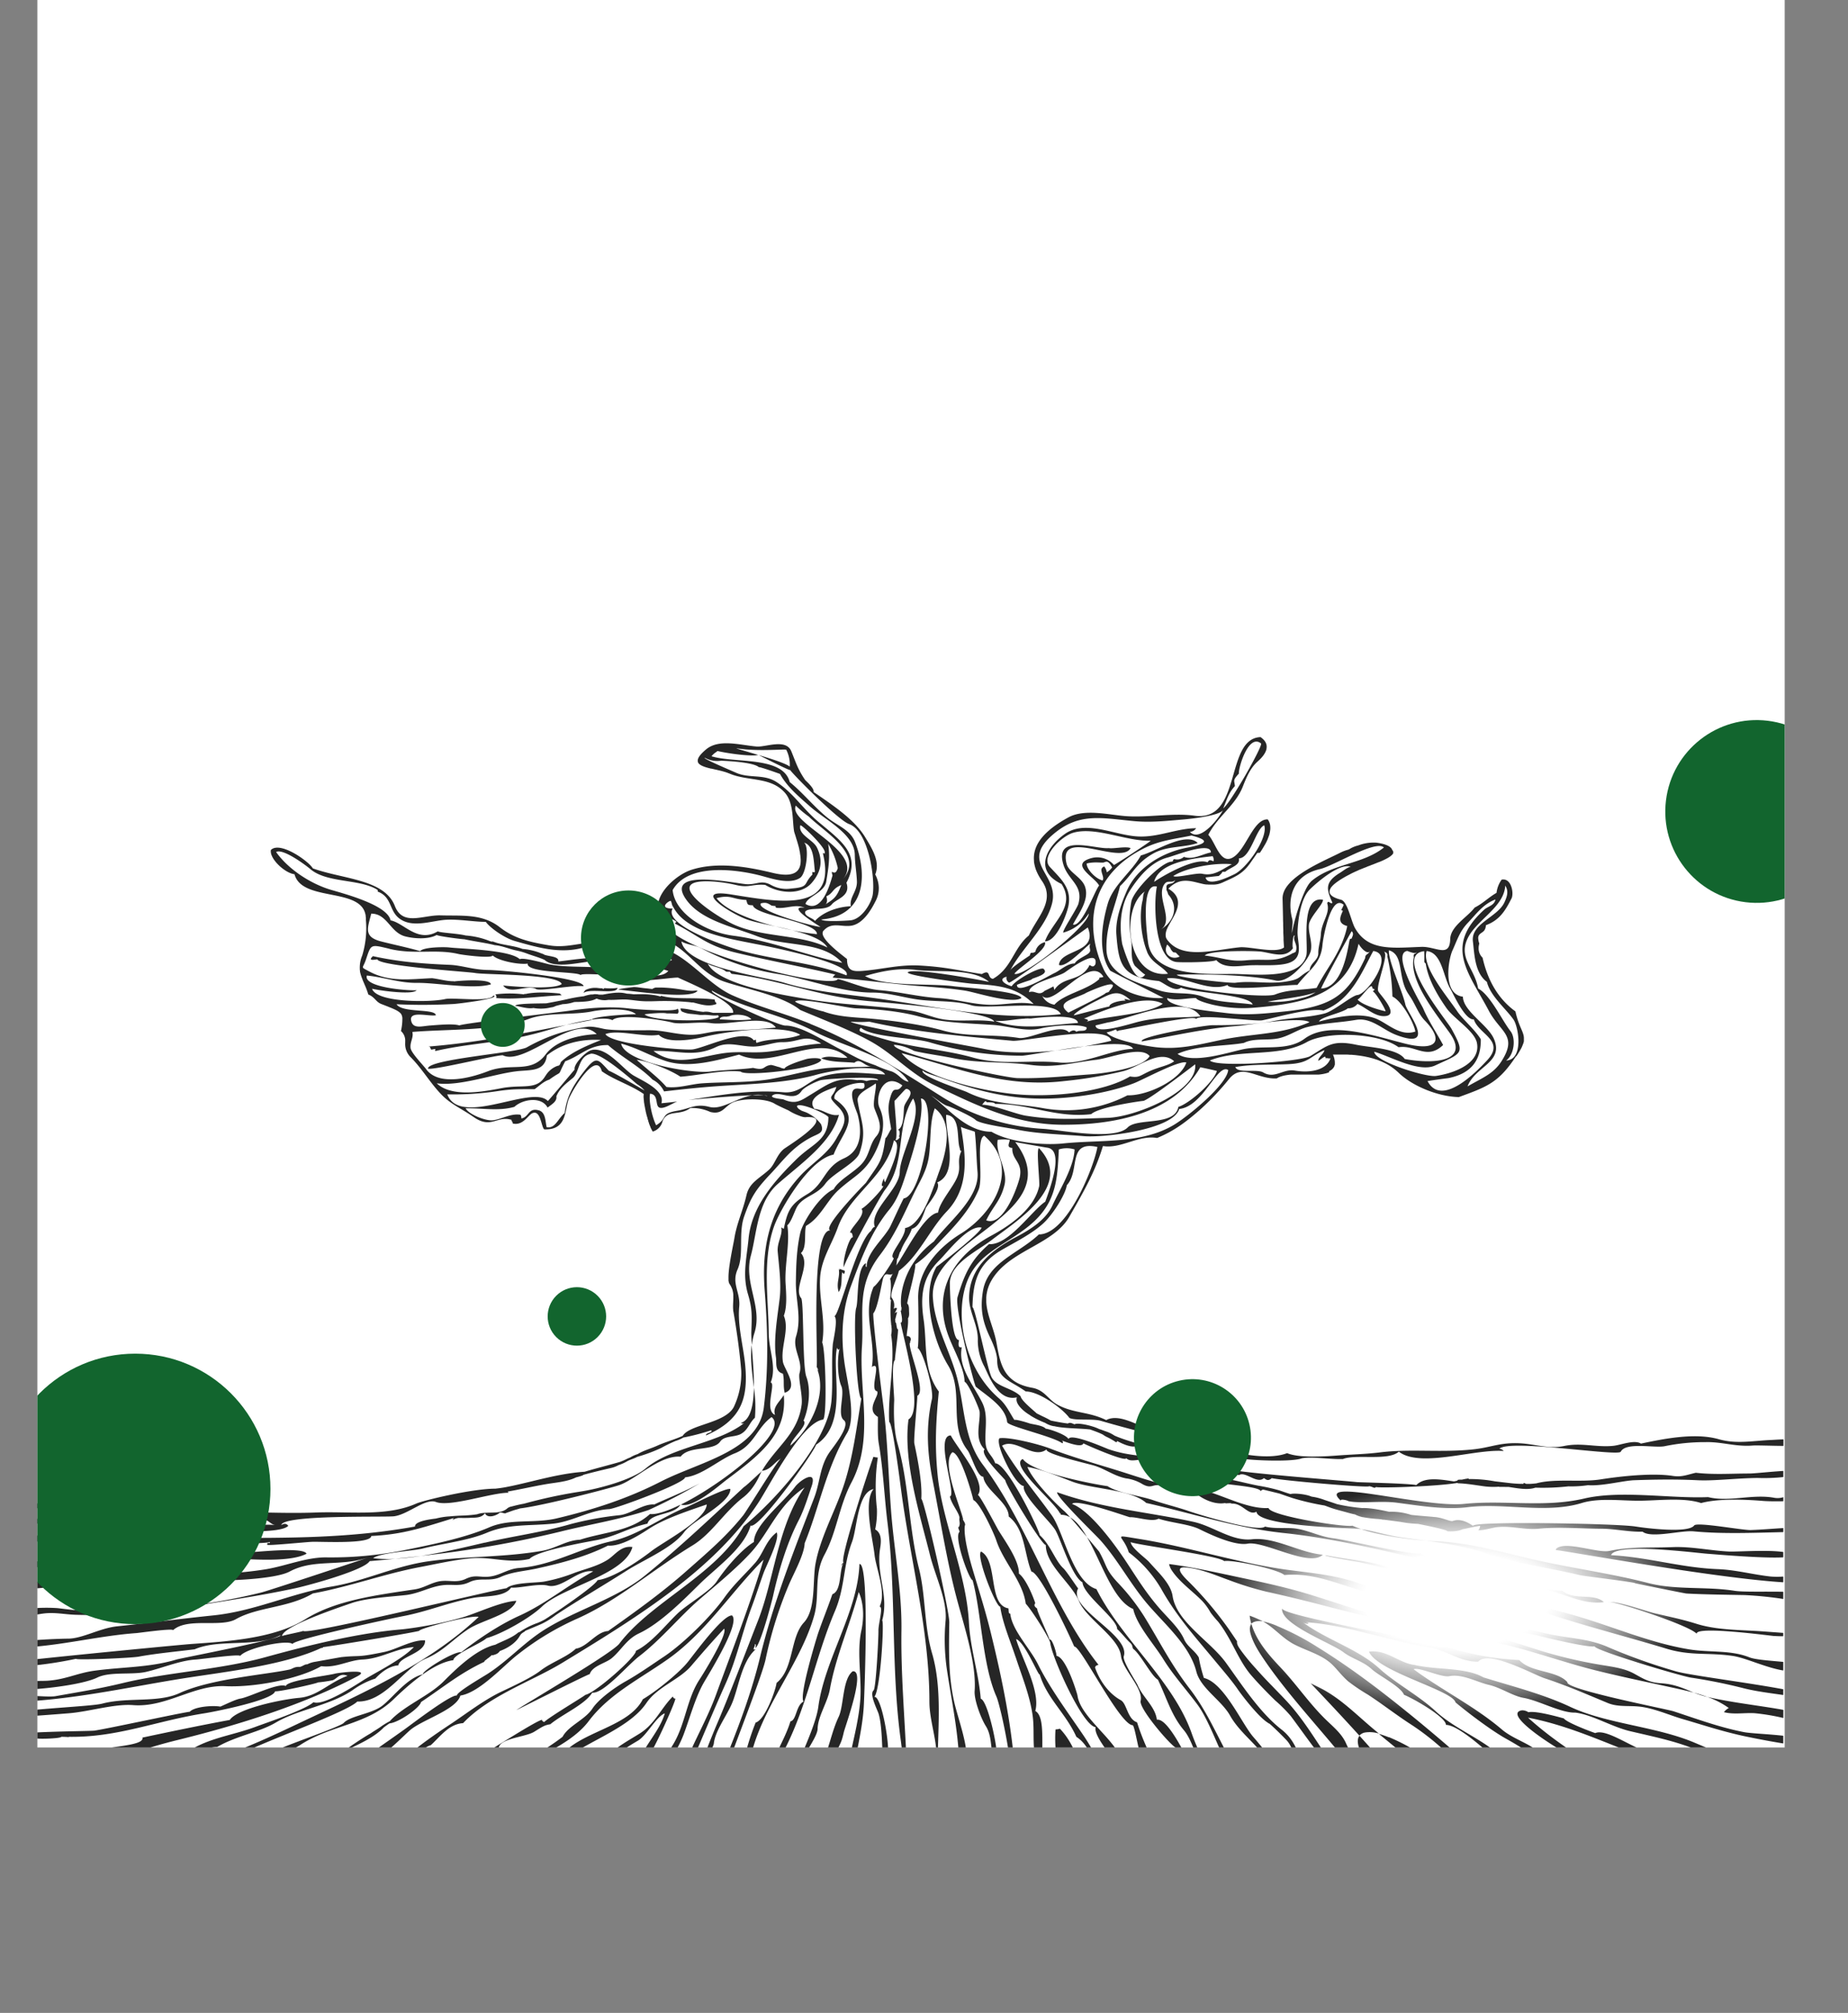 <svg xmlns="http://www.w3.org/2000/svg" xmlns:xlink="http://www.w3.org/1999/xlink" viewBox="0 0 719.51 783.65">
  <rect x="0" y="0" width="719.51" height="783.65" fill="#808080" stroke="none"/>
  <defs>
    <style>
      .cls-1 {
        fill: #fff;
      }

      .cls-2 {
        isolation: isolate;
      }

      .cls-3 {
        clip-path: url(#clip-path);
      }

      .cls-4 {
        fill: url(#radial-gradient);
      }

      .cls-5 {
        fill: #12652e;
        mix-blend-mode: multiply;
      }
    </style>
    <clipPath id="clip-path" transform="translate(14.54)">
      <rect class="cls-1" width="680.31" height="680.31" transform="translate(680.31 680.31) rotate(180)"/>
    </clipPath>
    <radialGradient id="radial-gradient" cx="552.44" cy="619.89" r="90.52" gradientTransform="translate(0 312.95) scale(1 0.5)" gradientUnits="userSpaceOnUse">
      <stop offset="0.4" stop-color="#fff"/>
      <stop offset="0.46" stop-color="#f6f6f6"/>
      <stop offset="0.56" stop-color="#dcdcdc"/>
      <stop offset="0.68" stop-color="#b3b3b3"/>
      <stop offset="0.82" stop-color="#7a7a7a"/>
      <stop offset="0.97" stop-color="#323232"/>
      <stop offset="1" stop-color="#262626"/>
    </radialGradient>
  </defs>
  <g class="cls-2">
    <g id="Слой_2" data-name="Слой 2">
      <g id="Layer_1" data-name="Layer 1">
        <g>
          <rect class="cls-1" width="680.31" height="680.31" transform="translate(694.86 680.31) rotate(180)"/>
          <g class="cls-3">
            <g>
              <path class="cls-4" d="M130.34,774.57c0,3-1.46,6-3.37,9.08h.89c2.89-5.47,7.77-10.68,10.38-15.79,2.48-4.87,13.61-14.12,12.17-19.33C141.45,748.11,138.94,774.66,130.34,774.57Zm401.07-176c-5.58-.74-11.07-2.55-15.91-3.21,7.34,2.47,17.62,3.9,25.14,4.44C537.55,599.39,534.46,599,531.41,598.59ZM478,732.51c.41,2.51,11.36,24.68,12.93,24.61,1.46,4.76,2.78,20.39,8.51,23.18a16.75,16.75,0,0,0-.08,3.35h2.27a15.79,15.79,0,0,1-.83-3.93c2.28-5.48-7.53-12.34-6.47-18.6-2.47-1.93-.54-8-3.4-10.15-4.46-3.39-8.14-11.76-10.11-17-7.7-20.61-24.25-38.91-31.39-59.18-7.24-20.53-27.24-36.51-37.08-56.13C403.2,615.92,399.6,596.46,395,590c-6.27-8.78-13.5-17.15-19.39-27.18,5.27-3.16,12.15,5.52,17.35,1.43-1,1.7,16,5.57,18.45,6.31,4.54,1.39,7.9,4.11,12.51,5a16.33,16.33,0,0,1,6.46,2.3c3.82,2.08,3.95-.66,7.63.77,4.23,1.65,11.49,1.37,12.93,2.64,2.08,1.85,7,4.73,11.57,3.87-.32.34,2.49-.18,2.36.24,4.52-.28,6.55,4.88,9.81,3.15.26,5.53,35,6.36,38.7,6.58.69,0,1.4.12,2.12.22-1.25-.43-2.42-.88-3.48-1.36-3.19.72-32-3.79-32.65-6.87-10.43.59-22.73-8.34-32.66-8-5.74.21-18.09-4.09-24.15-6-8.85-2.81-20-5.9-28.24-9.16-4.33-1.7-16.2-4.65-19.73-4-1.82,2.28,6.15,18.59,9.52,18.59-1.05,3.43,10.31,13.79,12.29,17.23,2.12,3.66,6.39,18,10.51,20.26.36,5,13.57,14.23,13.51,18.2,1.55,1.34,3.74,4.17,4.94,5.22s.86,1.77,1.3,2.48c2.72,1.89,7.2,10.75,9.63,12,3.48,7.3,5.22,13.85,10.08,19.64,3,3.58,4.31,9.22,6.46,13.45,3.3,6.51,6.42,17.32,12.25,22.64C470.52,714.62,476.35,725.9,478,732.51ZM405.21,618.34l0,.1C405.31,618.62,405.34,618.62,405.21,618.34ZM544.34,600c-1.12,0-2.37-.11-3.7-.2,8.41,1.16,16.84,2.58,24.38,5.26,10,3.57,24.49,5.44,35.73,8.22,1.16.28,21.59,2.73,21.33,3.09,0,.05,17.93,3.7,19.89,4,6.47.37,15.46.48,22.67.61a145.17,145.17,0,0,1,15.13,1.52V619.7c-7.41-.15-15.61.16-19.07-.39-11-1.74-22.72-.2-33.5-3-15.42-4-31.47-6-47.18-9.76C568.35,603.73,556.13,600.46,544.34,600ZM150.9,783.65h1.2A122.7,122.7,0,0,1,166.71,760c17.44-21.6,25.85-53.92,59.22-66.65-1.94,4.12-8.19,16-7.78,20,.24,2.23-9.3,19.54-8.55,19.52-1.7,6.16-11.68,13.22-12.11,20.41-.41,6.93-7.21,18.3-12.72,23.37-.45-.54,3.48-6.42,3.4-6.59-3.57.93-8.8,10.4-8.51,13.66h4.61c.88-2.43,2.7-6.56,3.9-7.93,2.21.65,4.11-6.57,6.61-10.56,3.06-4.88,3.43-10.69,6.66-15.2,2.06-2.88,8.11-13.55,8.16-13.44,3.52-5.3,23-42,17.69-46.36-7,1.89-16.16,9.36-22,13.28-9,6-12.28,11.61-17.4,19.11-10.47,15.32-17.43,33.42-32.41,47.16C157.09,769.32,153.79,777.27,150.9,783.65Zm-10.55-8.53c-1.57,2-2.65,5.38-3.63,8.53h4.74c2.64-5.91,4.92-11.53,5.89-13.37,5.15-9.1,11.7-17,16.4-26,1-2,10.22-18.81,9.79-19.16,3.6-1.43,7.38-9.22,9.81-11.64,5.21-5.2,11-9.93,16.05-14.82,2.78-2.65,7.86-3.26,9.52-6.73,6.43-1.74,10.1-6,16.33-7.73.38-1.86,6.86-5.48,8.63-6.56,3.51-2.14,7.08-9.35,10.42-10.61-1.85,6.52-7.62,12.26-10.21,18.6-3.28,8.06-3.18,17.72-8.88,24.93-2.83,3.57-6.91,22.62-11.53,23.14-.42,2.38-16.36,41.3-19.13,39.62-1.11-.67-4.69,5.8-6.55,10.38h4.41c2.61-4.55,3.87-10,7-14.7,2.27-3.42,5.19-3.91,7-8.31,2-4.85,1.84-11.82,6.26-15.83-.57.19-1.13.39-1.7.57,4.29-2.43,7.54-15.75,9.87-19.74,3.48-6,5.27-12.83,8-17.58,3.78-6.71,1.54-18.31,8.36-23.62,1.28.38,11-21.19,11.23-23.18a1,1,0,0,1-1-.86c-4.46,4.45-6.78,10.27-12.25,14-3,2.06-12.92,7.22-12.92,10-4.19-.49-24.89,12.23-29.26,16.88-6.76,7.19-22.94,18.25-23.39,27.77-.1,2.2-6.3,12.62-7.91,14.87-3.3,4.61-6.62,10-9.8,14.9C148.2,764.41,144.33,770,140.35,775.12Zm258-185.4a7,7,0,0,1,3.75,1,27.7,27.7,0,0,0-2-2.17c-4.12-3.58-12.78-12.51-14.62-17.45,5.8,1,11.95,3.63,17.48,5.73,7.66,2.9,23,3,28.78,8.29,18.29,4.12,34.55,9.67,53.75,11.73,23.73,2.55,46.55,8.91,69.8,14,6,1.31,18.61,5.88,26.05,7.66,9.94-.7,18.44,6.63,28.59,5.21-4.14-3.69-11.39-.45-16.19-4.41-7.31,0-22.18-5.89-28-8.69-6.53.15-22.6-2.14-27.21-6-1.5,1.35-29.49-5.25-33.65-5.71-5.28-.58-9.44-2.89-14.32-3.73-3.91-.68-8.47.18-12.59-.86-2.47,2.38-25.3-4.51-29.59-6-4.59-1.59-9.38-2.7-14-4.29-4.79-1.66-13.74-2.79-17.69-5.44-6.26-.91-29.44-5.39-33-10.58-5.73,2.47,14,17.93,14.63,21.74C398.14,588.11,398.73,589.72,398.4,589.72ZM270.83,750c-2,2.53-10.23,23.49-15.29,33.69h3a3.2,3.2,0,0,1,2.57-1.78l-.51-.72c1.5-7.54,5.3-14.08,9.86-19.74-.61-3.73,6-9,4.09-12.88.53-3.68,8.46-26.95,13.47-28.68l2.24-5.67c-.32-3.9,1.75-11.21,3.49-14.72,2.09-4.2,1.7-8.38,3.29-12.69s6.68-10.62,6.76-13.78c.11-4.84,3.86-10.27,4.77-15.35,2.34-13,7.82-25.11,11.22-37.87,2.09,4.56,2.06,10.42,1,15.17-1.75,8.07.15,18-.35,26.32-.93,14.21-7.23,28.7-6.12,42.35.63,7.86-1.62,13.56.76,21.32.78,2.55-.38,11.28,2.3,12.73.87,4.16-1.89,12.91,1.36,16.31-3.86,3.32-1.33,17.45-1.36,22a63.31,63.31,0,0,1-.74,7.64h2.65c-.27-13.19-2.17-28.52,1.49-29.39-2-6.28-2.76-15.86-2.58-21.72.15-5.38-2.95-10.36-2.86-15.77.06-4.22,1.11-8.58,1-12.88-.27-13.56,4.84-26.77,5.47-40.43.27-5.67,2.22-55.15-1.73-54.57-.63,18.63-13.49,37-16,55.52-1,7.68-8.32,22.22-9.86,26.89a5.61,5.61,0,0,1-.49.7c-5.09,7.87-2.47,23.48-12.1,28.21-2,7.53-12.8,21.29-10.21,31.19A1,1,0,0,1,270.83,750ZM492,735c4.94,10.29,10.46,19.85,13.77,29,.81,2.23,3.67,11.63,6.82,19.67h5.26a40.33,40.33,0,0,0-4.78-7.36c-.09-1-3.57-11.44-5.44-11.73.58-.31-1.5-8.46-2.31-9.36-6.74-7.51-12.62-18.49-15.72-27.84-4.65-3.61-5.58-11.92-9.18-16.31-4.72-5.72-6.47-11.79-10.65-17.65-8.37-11.7-12.16-24.3-21-35.83C441.35,648,437.1,639.31,431,629.39a84.63,84.63,0,0,0-10.11-13c-5.21-5.51-4.32-6.68-7.48-12.31,0,0-2.16-2.6-4.74-5.68,5.65,9.79,10.22,24.81,18,28,1.35,6.25,8,13.61,11.58,19.32,4,6.49,9,11.91,13.5,18,3.23,4.33,6.54,12.57,8.94,17.92C471.63,698.59,483.25,716.81,492,735ZM214.7,783.44c0,.07,0,.14,0,.21h1.77a5.48,5.48,0,0,1,1-.78c-.46.28-.07-.32,0,0-.55-2.73,5.87-9.7,7.15-13.18a134.47,134.47,0,0,1,9-19.46c4.79-8.57,5.85-18.93,11.07-25.75,3.24-4.25,18.7-45.48,18.66-45.48.48-4.87,4.52-10.23,6.8-15.16,2.83-6.05,3.77-16.7,9.53-21.75-1.75.56,0-1.2-.34-2,.74,0,.15,1,.34,1.44,2.05-1.86,6.22-17.75,6.8-20.32,2-9.07,5.18-20.08,9.87-29.19,2.14-4.14,3.62-9,5.09-13.32,2.38-7-4.52-2.42-6.45.16-4.74,6.33-16,14.89-16,21.46-5.17,3.17-11.44,10.77-14.46,15.33-2.51,3.8-11.48,8.86-15.37,12.61-4.48,4.31-10.17,11.57-16.1,14.41.32,2.11-15.66,16.36-19.73,17.17.13.21-14.27,8.75-16,10.59-.57-.19-1.2-.93-.65-.84-.68-1-24.72,14.74-26.22,15.14,1.4,1.88,10.2-4.45,9.18-4.29.51-3.7,10.46-4.18,13.79-6.23,3.09-1.9,4-2.6,6.28-2.93,4.94-4.07,13.49-7.66,16.33-12.3,4.38.51,13.7-10.66,18.19-14.1,8.57-6.56,15.72-15.4,23.32-22,6.75-5.83,14.57-12.19,20.41-18.6,7-7.74,10.4-18.31,20.75-25.18-10.35,14.62-11.78,35.44-18,51.5-5,12.79-11.15,29-15.85,40-7.61,17.77-12.81,35.55-21.3,53C234.63,742,227.14,760.54,217.08,778c-.72-.91.51-2.62.68-3.72C214.69,777.76,216.85,780.06,214.7,783.44Zm-50.53-2.72c-.44,1-.94,1.95-1.47,2.93h3.45c6.75-11.78,14-24.93,16.42-27.95,6.94-8.81,10.67-19.84,17.14-29.29,4.49-6.54,7.8-17.33,17-19.65.12,1.68-.91,7-3.4,5.15-3.21,5.1-5.18,10.4-8.16,15.45-4.19,7.09-10.47,16.06-12.59,23.75-6.81,5.68-10.14,23-18,22.32,1.79,2.09.65,5.87-1.63,10.22h4.25c-.12-.71-.58-1.06-1.94-.49-.58-1.71,11.83-14.73,10-15.82-.35-.21,18.23-29.77,19-32,2.69-8,9.78-20.06,15.28-28.84,4.42-7-15.15,4.2-14.26,5.38-3,2.4-8.75,14.38-9.87,18.31-1.28,4.51-6,10-8.7,14.85A142,142,0,0,1,170,769C165.66,773.84,166.06,776.51,164.17,780.72ZM312,493.87c.64,3.39-1.11,5.43,0,9.15,1.56-2.48.88-5.45,1.37-7.72.64.93,1,.74,1-.58l-2.39-.85C312.76,494.18,312.18,494.85,312,493.87ZM314,608.32c-.59,0-1.89,2.56,0,0Zm59.1,163.44c-1,4-1.08,7.84-1.64,11.89H375c.87-15.85,1.45-36,.5-39.67-1.36-5.19-.1-8.47.07-13.47.13-3.88-2.72-14.89.34-18-5-8.51,3.45-17.81-3.06-26-1.06.81-.76,1.41-.59,1.56l0,0c.08.1,0,.11,0,0-1.64,1.42,1.77,7.92,1.61,9.6-.54,5.84-3.31,12,0,17.74.85,11.55-1.63,23.27.42,35.18C375.54,757.56,374.71,765.23,373.14,771.76ZM283.42,780c-.77,1-1.69,2.29-2.66,3.64h3.38c4.18-5.92,6.21-12.91,9.83-19.09a89.84,89.84,0,0,1-3.13,19.09h2.68c1.09-4.33,3.92-27.56.53-26.55.77,0-1.93,6.78-.08,0C292,764.39,288,773.77,283.42,780Zm42.18-200.3c-4.12,4.78-.3,19.55.34,25.47.62,5.66,4.68,14.68,2,20.31,1.53,0-.54,6.73-.46,9.45.06,2.17-.95,22.71-1.92,23.17-1.69,1.54,1.49,7.48,2,9.16,1.37,4.76,1.26,12.6,1.7,18.31.33,4,1.8,11.32,1,15.74s-2.89,9.59-2,14.31c-.24,1.46-4.3,16.4-2.9,16.74-1.9-.46-1.32,37.88-.46,41,.48,1.77.29,5.69-.11,10.26h3.29a37.06,37.06,0,0,0-.51-4.79,118.25,118.25,0,0,1-1.7-31.19c.49-6.61.08-12.59,1.88-19.16,1.36-5,3.71-14.72,2.5-19.57s2.12-9.15.73-14.49c-.26-1-.47-8.77-.43-8.79,2.4-1-1.59-25.7-4.68-25,2.42-2.63,3.92-29.56,3.06-29.76,2.74-9.76-2.43-17.9-.81-28,.36-2.28.87-5.91-1.91-7.44a34.24,34.24,0,0,0,.68-8,78.12,78.12,0,0,1,.34-20,7,7,0,0,1-1.7-.28c-1.74,4.62-13.69,41.18-11.56,41.2-1.88,2.56-.64,10.95-4.43,12.31-1.72,5-3.75,10-5.44,14.88-.87,2.52-7.61,24.78-5.78,26.89-3,1.54-2.71,7.27-5.11,7.73-2.24,7.42-7.27,14.38-8.84,21.75-1.66,7.72-7,14.71-8.5,21.17a2.39,2.39,0,0,0-1.36-1.14c2.9,5.53-4.9,16.93-8,21.4-2.91,4.21-1.91,10.34-5.95,12.07,1.75,5.47-2,12.71-4.76,18a2.25,2.25,0,0,1,1,.58c3.26-1.64,10.86-28.36,10.2-28.91,6-4.3,8.87-15.6,11.53-21.56,4.83-10.83,7.23-22.09,12.62-32.8,8.82-17.45,11.84-35.77,19.4-53.51,3.92-9.25,3.17-17.62,6.6-26.81C319.23,595.05,319.25,581,325.6,579.71ZM264.37,782a5,5,0,0,1,0,1.64h3c1.75-6.33,5.55-13.5,7.86-18.55,2.21-4.83,3.15-12.5,6.51-16.85,3-3.91,8.72-12,8.84-15.45,1.25-3.6,14.58-45.06,17.35-44.93-3.24,8-2.15,18.26-4.42,26.61-1.09,4-1,24.78,3.74,27.19.81,10.23,1.61,19.5,1.55,30,0,1.72-1.11,6.75-2,12h2.68c.85-9.29,1.52-18.54,2.56-27.55,1.62-14.07-10.11-28.58-5.5-43.62.6-2,4.85-18.91,2.72-19.75,2.12-3.21.39-7.7,2.09-11.26,1.54-3.25,1.74-3.23,2.64-7.07.55-2.35,8.72-24.49,3.44-23.73-4,3.1-3.38,13.41-5.45,17.74-2.85,6-3.74,12.67-6.77,18.61-1.48,2.89-9.43,24.52-10.23,24-.87,4.82-3.65,10.76-4.57,15.82-.3,1.62-6,6.31-3.26,7.64-1,2.54-4.92,12.52-7.48,12.59.15,5.85-7.69,11.44-6.47,17.74l-.34.29C272.15,770,268.4,779.61,264.37,782Zm14.91-7.54c-.66,1.35-4,5.22-6.69,9.18h2.87c2.9-5.52,7.31-11.21,9.68-16.27,4.85-10.34,5.58-25,13.93-34,5.89,4.41-6.18,22.33,2.38,24.32-.83,7.79-2.4,17.56-3.52,26h2.39c-1-5.57,1.87-11.48,2.49-16.8.78-6.71-2.27-11.64-.68-18-3.9-4.68,4.95-17.63-1.7-21.46-5.74,1.51-14.91,27.11-15,31.76C281.67,762.67,281.28,770.4,279.28,774.47Zm-25.8-1.33c.05-.38-.57.11,0,0Zm-6,10.51h4.69a6.12,6.12,0,0,0,.33-1.93c-.59.07-.77.5-.68,1.15-1.87-2.85,2.9-5.49.68-8.58,1.88,0,6-6.35,4.09-8.88-2,1.72-2.86,6.12-3.07,7.73C251.26,773.55,249.19,778.12,247.44,783.65Zm130.89-86.34c3.13,8.61,2.44,19.2,2.93,29.82.53,11.82,2.53,23.57,3.32,35.22.11,1.64-.12,11.84.49,21.3h2.34a32.86,32.86,0,0,1-.23-4.79c.27-9.88,0-19-2.39-28.61-4.39-18.06-3.15-39.68-4.08-58.09s-5.1-38.49-9.46-56.23c-2-8.29-4.59-16.41-7-24.49-1.7-5.68-3.66-13.32-3.2-17.43.65-.79-1.2-2.75-.65-2.53-1-4.84-8.71-22-4.18-26.08,3.16.12,7.82,16.73,8.16,18.6,2.64,1.09,8.08,13.09,8.94,15.7,2.72,8.3,10.32,15.94,11.47,24.65,2.59,2.84,9,13.11,9.53,15.17.44,5.05,12.47,32.38,17.69,32.9-1.05,3.87,8.74,13.74,10.16,18.22,1.64,5.2,5.67,6.28,8.55,9.53,1.73,2,1.75,8.28,2.7,10.73,2.07,5.35,4.29,8.67,7.58,13.44,6.65,9.64,10.7,24.89,13.53,35.64a58.9,58.9,0,0,1,2.32,14.48c0,1-.27,4.94-.18,9.19h4a154.27,154.27,0,0,0-17.33-60c-3.65-7-8.4-12.42-9.79-20.5-.3-1.72-10.67-14.37-10.62-14.41-.08-9.77-16.65-19.13-18-28.62.06-.18-4.31-15-8.17-15.45.18-.6-1.72-7.21-2.72-6.29,0-.84-5.16-11.53-4.76-12-.12-.4-1.76-1-.78-2.21-.62-2-3.5-9.4-6.37-11.53.17-4.94-5.23-12.43-7.87-16.7-.63-1-7.43-14.07-8.11-13.91,3.65-4.81-8.27-18.66-10.55-23.18-6.42,0,2.42,23.3-.34,23.75.58,3,3.54,6.22,3.74,8.3-.3,1.09.5,2.13-.25,3.59-.66,0,.35,1.44.23,1.94-2.27,1.94,3.74,18.61,5.12,18.79,3.44,12.58,3.75,32.9,9.3,45.35C375.19,664.69,381.47,693.85,378.33,697.31Zm22.16,8.9a182.34,182.34,0,0,1,2.1,33.16c-.07,2.74.69,25,4,25.76-.77.87-1.46,1-.05,1.31-1.78,2-1.76,10-.93,17.21h3.66c0-7.29-.19-14.63-1.62-21.71-2-10-1.17-21.42-3.78-31.15-1.23-4.56-1.42-13.44-1-18,.18,0-3.48-28.39-3.41-30.9a1.51,1.51,0,0,0,1.7.29c3.66,14.32,12.58,26.82,18.38,41.31,1.39,3.46,5.23,25.46,9.52,26.79-.09,1.43.6,3,1,5.72.27,1.77,4.72,7.87,3.4,10.3,2.59-.06,5.42,12.87,6.83,17.38h2.63a5.23,5.23,0,0,0-1.63-3.64c1.39-2.39-2.89-12.46-4.09-14.6-4.67-8.35-10-20-11.11-30.07-.74-6.45-3.52-11.57-6.58-16.85s-4.3-12.24-7.7-17.72c-5.1-8.22-6.16-19.9-13.73-27.78a7.38,7.38,0,0,1-1.7.29C395.66,684.16,398.78,696.1,400.49,706.21Zm20,44.61c-.28-.36.11.9,0,0Zm-2.58,32.83h2.46c-.32-6.43-1.18-14.89-2.26-17.66.06,0-1.35-17.34-1-19.46.68.08,2.87,3.63,3.4,4.29.05.38,3.86,15.27,6.13,15.45-1.4,2.81.58,9.51,1,12.54.2,1.57.4,3.2.62,4.84h3.49a60.67,60.67,0,0,1-1.48-6.3c-.32-3.87-.64-9.84-2.24-13.08-2.68-5.43-5-9.91-6.54-15.19-.84-3-5.22-23.27-8.09-23.44C409.74,725.86,416.61,771.21,417.93,783.65Zm-37.08-138.6c2.66,8.13,5.61,15.18,6.67,23.08.91,6.87-.72,14.25,2.54,20.27,4.68,8.66-.22,22.54,1.54,32.09,1.48,8,.46,16.4,2,24.61.71,3.67,1.45,23.1,2.59,38.55h1.52l0-.21c-.5-6.3,2-12.58,1.36-18.6-1.26-11.76-5.42-23.12-5.51-35.07-.06-8.12-.28-16.23-.14-24.34.08-4.61.88-12.92-1.15-16.7-2.42-4.5,1-20-3.74-22.6,2.1-7.81-5.33-20.57-7.49-28,3.38,1,8.77,14.58,9.19,13.74,2.88,9.46,10.13,15.08,14.29,24.32,6.74,4.34,6.73,13.63,12.58,19.17-.61,3.35,6.51,13.22,8.36,16.63,3.68,6.8,8.55,18.44,7.63,26,.07,0,8,22.42,11.57,24-1.48,1.72,3.12,11.91,3.52,13.64a77.62,77.62,0,0,1,.35,8h3.69A30.87,30.87,0,0,0,450,773.33c-2.31-5.64-8.46-12.37-10.42-18.32-2-6.25-2.59-12.1-4-18.8-1.55-7.28-3.05-18.09-7.7-24.39-8.67-11.76-12.59-24.43-20.72-36.4-6-8.84-13-18.27-17.63-27.61-3-6-10.05-13.15-10.73-19.59-.71-.12-.53-.33-.71-2.06-8.13-1.39-3.9-18.48-10.67-22.13-2.06,1.78,5.88,21.76,7.48,21.46C375.75,631.72,378.87,639,380.85,645.05Zm298.92-60.6v-1.56a7.36,7.36,0,0,1-3.44.25c-8.59-1.61-17.52,1.74-25.85-.28-15,.62-33.91-2.8-48.31.57-15.42,3.61-31.09.47-46.61,2.07-16,1.65-59.16-10.76-47.81-1.06-1.18-1,1.87-.53,2.72,0,4.84,1,12.44-.24,18.84.6,8.87,1.16,18.64,2.85,27.61,1.74,14.16-1.75,30.58,2.63,44.38-1.63,6.67-2.06,15.25-.86,22.22-.89,7.33,0,17.26-1.38,24.24.91,6.88-1.84,17.25-1.39,24.35-.81C673.42,584.45,676.53,584.53,679.77,584.45Zm-210.64,150c4.52,7,6.8,16.41,8.71,24.28,1.8,7.35,6.16,16.58,7.53,24.89h1.47a29.1,29.1,0,0,0-.62-6.07c-5.31-22.27-14.83-44.17-26-65.28-2.64-5-17.57-44-24.36-42.74-.59-5.07-5.56-8.81-7.48-13.45-.5-1.19-6-9.42-5.4-11.27,2.63-8.31-22-18.62-17.78-26.4-.76-.93-4.55-6.74-5.74-7.83-3.2-2.94-4.92-9-9.18-12.87-.57-2.87-12.9-28.26-17.35-28-1.13-3.22-3.42-4-3.74-7.72-.46-5.34,1.19-10.92-1.37-16-3.39-6.79-9.48-13.7-7.91-21.47-.28,0-1.78.68-1.07-2.84-3.09.61-3.54-19.59-3.58-21.73-.15-8,10.36-12.62,16.31-17.2,9.75-7.51,32.23-21.09,18.37-35.76-1.11.31.41,13.36.11,14.76-1.78,8.43-10.44,14.89-18.8,19.4-16.34,8.83-22.62,23.32-16.32,39.5C356.8,525.5,361,533,361,537.93c1.49.49,5.78,10.51,5.87,11.64.34,4.43-2.24,10.62,1.95,14.69-2.27,1.9,8,11.61,8.06,12.08.47,2.57,14.56,25.73,15.76,25.12-.06,7.8,10.08,15,12.94,21.92s15.49,14,16.32,21.28c.58,5.2,8.82,12.7,7.66,17.52-.71,3,11.72,17.44,13.77,18.25,2,9.47,13.21,19.17,12.24,28.33C463.23,712.89,464.87,727.9,469.13,734.48Zm26.53-79.2c6.42,6.78,12.81,13.57,19.05,20.47a3.83,3.83,0,0,1,2.47-1.26,12.14,12.14,0,0,1,5.12.44c-1.59-1.31-3.17-2.64-4.72-4-5.35-4.65-10.48-9.57-17-13.14C499,656.91,497.32,656.1,495.66,655.28Zm116.63-31.54h0s0,0-.16,0Zm64,13.2c1,.1,2.2.11,3.44.11v-1.3l-8.31-.61c-8.38-.58-17.56-.45-25.45-2.92-5.88-1.85-11.15-2.86-16.29-4.1-3.76-.9-13.27-4.49-17.41-4.38h0c4.37.47,30.87,9.1,33.75,12.34C645.71,633,672.44,636.53,676.33,636.94Zm-11.91,125.9c2.65.48,9.6,6.22,15.35,9.58v-4.07c-2.06-1.46-4-2.72-4.8-3.22-4.27-2.53-9.75-3.71-14.3-6.14-9.21-4.91-13.27-11.35-20.67-17.5-4.33-3.61-6.42-8.45-11-11.92-6.1-4.64-12.69-8.86-19.17-13.06-5.48-3.54-10-8.22-14.14-11.76-7.56-6.31-17.69-13-25.18-20.31S552,673.28,544.34,666.13c-6.54-6.07-15.47-10.74-21.91-16.63-8.27-7.55-20.78-11.22-29.8-18,1.69,1.27,3.77.34.7,0,16.26,1,32.79,7.3,48.77,9.9,6.6,1.07,12,5.74,18.91,5.5,4-4.71,21.51,5.06,25.8,6.46,8.5,2.79,16.49,6.26,24.61,9.64,3.76,1.57,7.82,1,11.84,1.36,5.76.48,11.88,3.3,17.33,4.89,8.2,2.39,14.62,4.55,22.86,6.41,1.91.43,9.46,2,16.32,3.09v-3c-6.15-.68-12.81-.92-15.35-1.42-9.31-1.81-18.42-5.16-27.34-8.09-2.63-.87-42.46-8.55-41.37-11.37-4.27-4.69-14.21-3.62-18.71-8.58a112.61,112.61,0,0,1-29.2-5.4c-6.84-2.22-63.56-11.85-63.15-14.73-.86,6.14,19.38,13.62,23.78,17,3.67,2.77,7.75,3.56,11.17,6.72,2.68,2.47,11.29,6.75,12.49,9.91,3.9,1.57,16.48,8.82,16.33,11.73,5.68,0,20.07,14.06,24.11,17.87,4.92,4.66,15.71,9.33,18.42,15.32,7.14,1.33,6.71,5.2,12.18,8.19,5.19,2.85,32.83,23,29.66,25.58,2.72-.54,10.45,8.08,11.9,9.73a.94.94,0,0,1-.16.32,9,9,0,0,1,.92,1.42c.31.35.64.69,1,1C652.08,753.79,661.61,760.14,664.42,762.84Zm-73.81,10,0,0S590.63,772.91,590.61,772.86Zm-5.16-1.41a.58.58,0,0,1,.47.61.28.28,0,0,1,0,.09,2.75,2.75,0,0,1,.6,1.21v0a.58.58,0,0,1,.21.53.74.74,0,0,1-.07.32l.1.42a.53.53,0,0,1,.08.29,69.11,69.11,0,0,0,3.16,8.71H595c-2.48-2.42-7-8.6-4.38-10.76-.69-.42-10.18-10.84-6.43-11.77-.36-1.57-1.89-3.47-2-5.45-.57-1.29-1.11-2.58-1.76-3.85-.52-1-1.38-1.93-1.89-3a52.92,52.92,0,0,1-3.89-3.91c-2.14-2.64-4-6.15-5.75-8.72-1-1.4-2.39-6.6-2.72-6.87-4.77.33-4.25-6.06-5.44-9.15-2,1.45-2.49-2.62-3.4-3.15,10.27,5.11,18.77,12.29,26,18.88,4.19,3.81,9,7.21,9.66,11.8l.24.21c2.71,0,10.35,8.2,13.44,11.52.45.31.92.61,1.39.89.85-1,8.48,7.76,7.28,7.69,8,2,13.39,9.08,19.3,15.6h4.21c-1-1.25-2-2.37-2.7-3.14-2-2.13-5.81-5.16-8.88-8.13a.92.92,0,0,1-.47-.24c-1.77-1.73-3.59-3.42-5.41-5.11-1.15-.21-2.64-1.76-3.21-2.07-2.14-1.16-2.09-1.84-2-2.76a32.87,32.87,0,0,1-2.4-2.31c-3.71-1.78-10.51-8.06-12.55-9.64-1.4-1.1-4.93-5.63-7.28-8.64-.23-.21-.46-.42-.68-.64a13.86,13.86,0,0,1-1.74-2c-.48,0-1.58-1.73-2.21-1.56,1.19-.32-9.48-8.52-10.66-9.37-2.71-1.95-3.31-2.37-4.21-4-3.54-1.32-10.59-6.11-12.87-8-4.86-4.15-11-10.67-16.42-14.13-10.07-6.43,8,11.27,8.45,12.93-.47.76-.93,1.52-1.36,2.29,2.45-.08,10.14,11,8.16,14-.36.43,11.88,11.33,16.13,18.38a.36.36,0,0,1,.14.11,7.68,7.68,0,0,1,1.91,4.09,1.53,1.53,0,0,1,.1.87.27.27,0,0,1-.08.16c1,1.6,2.32,5,1.87,5l1,1.72C577.79,762.07,584.15,767.82,585.45,771.45ZM679.77,763v-3.84c-3.71-2.28-7.46-4.29-9.56-5.44-4.12-2.24-15.43-6.8-17.35-10.87,3.13.86,8.53,1.76,8.84,4,1-2.76,10.21,2,18.07,5.79v-2.75c-2.23-.84-4.4-1.57-6.16-2.21-1.4-.5-13.23-4.56-13.27-4.55.31,1.51-27.5-14.09-27.89-14-.82,5.09,17.25,13.51,20.95,16.86,5.26,4.76,13.54,7.75,19.9,11.73C674.23,758.24,676.83,760.59,679.77,763Zm-80.65,15.19a34,34,0,0,0,3.21,5.5h5.23c-1.55-4.16-3.27-8.26-4.67-12.47-3.39,1.73-4.48-.72-6-3-1-1.43-1.77-2.91-2.73-4.33-.81-1.21-7.29-9.94-4.37-10.67.83-.21,2.85,1.67,3.31,2.06a30.08,30.08,0,0,1,5,6c1.61,2.26,3.43,4.4,5.08,6.65s3.08,4.89,5.54,6.68c1.29.94,3.45,1.23,4.46,2.35a9.64,9.64,0,0,1,.95,1.9,10,10,0,0,0,2.47,2.69c1,.78,2,1.48,3.13,2.17h5.47l-1.7-1.13a21.76,21.76,0,0,1-5-4c-1.67-2.05-2.57-4.39-4.57-6.29-4.19-4-9.49-7-13.23-11.37-2.56-3-5.88-5.21-8.36-8.19-.53-.63-4.28-5.45-5.37-3.92a7.19,7.19,0,0,0-2.63-5.44c-1.12-.86-2.43-.94-2.7.5s.87,3.25,1.46,4.54c2,4.39,4,8.1,3.89,13,1.12.31,1.35-1.12,1.69-1.7C595.74,763.63,596.52,771.93,599.12,778.15Zm61.56-58.23c5.92.75,13,3.72,19.09,6.31v-2.38c-3.24-1.28-6.47-2.64-9.78-3.63-11.14-3.33-18.78-5.65-28.87-12-20.6-12.88-43.81-24.15-60.72-39.55,20.91,4,38,14.15,58.51,19.74,8.08,2.21,14.84,6.67,22.27,9.52,2.43.93,12.1,2.38,18.59,4.26v-1.8c-2.21-.4-4.52-.71-6.19-1.18-5.76-1.59-11.46-2.91-17-4.79a56.08,56.08,0,0,0-14.38-7.57c-3.6-1.24-9.26-2.27-11.47-4.73-5.45,1.92-19-9.73-24.16-7.44-2.3-.78-11.2-4.18-12.24-5.72-1.15-.29-10.75-3.1-13.79-2.4a4.39,4.39,0,0,0-2.54-.75c-8.12,1.39,14.79,15.73,17.35,16.59-1,5,22.27,11.22,21.77,13.45,1.42,1.61,11.08,7.83,11.23,6.87,3.85,2.79,9.42,7.38,14.62,9.73,3.39,1.52,14.1,10,17.35,9.44A3.76,3.76,0,0,0,660.68,719.92Zm-43.54-24c-.07.32.8.92,0,0Zm-90.95-19.6a40,40,0,0,0-3.89-1.35c4.31,3.57,8.69,7.06,12.85,10.74,5.36,4.74,10,10,16.05,14.15,6.21,4.34,12.9,8.1,18.84,12.73,12.26,9.55,23.31,20.08,35.27,29.87,5.72,4.68,11.86,9,17.54,13.71,5.52,4.6,11.41,8.7,15.92,14.07a56.39,56.39,0,0,0,7.28,7.56c2.43,2,5.14,3.77,7.42,5.89h3.19c-5.68-5.8-11.55-11.47-17.72-16.9-8.35-7.35-17.17-14.29-26-21.17-8.17-6.34-16.34-12.69-24-19.45-7.85-6.92-15.18-14.23-22.82-21.31-8.37-7.76-17.15-15.32-27.06-21.7A74.44,74.44,0,0,0,526.19,676.28ZM661,732.51c6,2.07,12.57,4.74,18.75,6.82v-2.49c-5.22-1.18-10.62-2.2-13.5-4.12a10,10,0,0,0-9.79-1c-3.45,1.5-10.23-5.28-11.45-4.37-3.32-6.87-16.46-14.63-23.37-19-3.93-2.52-21.77-9.84-24.82-14.89h0l-.9-.84c-.16-.05-.22-.07,0,0l-.08-.07c-3.84-1.83-9.62-9.62-13.41-12.08s-8.71-4.16-12.19-7.13c-10.63-9.06-23.18-15.18-34.41-23.49,2-1,10.79,3.31,13.91,2.7,5-1,10.69,2.31,15.37,3.38s9.23,4.32,13.58,5.08c6,1.07,14.61,5.92,20.07,5.73,6.53.76,14.25,5.55,21.37,7.23,10.54,2.48,19.93,4.29,29.56,8.86a72.21,72.21,0,0,0,17.93,6.39c1.73.39,6.92,1.6,12.14,2.5v-2.06c-12.19-2.28-22.84-6.25-34.39-11.15-15.11-6.42-34.34-7.35-48.53-14-10.76-5.06-22.63-8-33.8-11.48-7.06-4-18.27-2.83-26.87-4.86-6-.7-10.94-6.14-17.69-5.15,3.26,7.83,32.49,15,33.68,19.74,5.32,4.44,14.06,11,19.57,14.08,7.77,4.34,14.9,9.05,21.22,15.76,3,3.19,10.54,8.61,15.68,10.51,2,1.36,8,3.88,7.48,3.43,3.87.22,16.92,12.2,19.4,15.12.91,1.08,16.3,13.69,17,11.49C654.49,733.5,658.6,737,661,732.51Zm-1-87.85c5.15.74,12.86,4.57,19.77,5.68V647c-5.18-.48-10.86-.86-13.12-1.75-7.51-3-15.45-1.79-23.66-3.15-17-2.81-32.92-10.42-49.66-14.59-6.57-1.64-13.41-4-20.24-5.06-7.92-1.22-17.57-2.47-23.65-6.1-2.94.53-21.1-6.5-21.43-5.44-8.78-3.44-17.39-3.55-26.53-5.44-.73.38,12.44,2.52,13.94,2.86,9.25,2.07,17.75,4.35,26.11,8.25,12.22,5.71,28,5.2,41.93,10.07,16.24,5.68,34.1,10.14,50.88,15.22C643.84,644.74,650.34,643.27,660,644.66ZM644.35,703c10.85,2.27,23,6.08,35.42,9.19V711.1c-8.87-1.46-18.41-3.38-22.49-7.21-4,1.79-40.58-17.66-41.81-17.75,1-.14-4.2-3.42-5.13-3.71-1.83,2.28,3,4.22,4.76,4.3-1.59-.07.09.09.07,0,1.27.43,2.13,3.84,5,2.83C618.55,691.64,646,699.17,644.35,703ZM591,603.46a2,2,0,0,1,.31-.4S591.12,603.18,591,603.46ZM660.34,743.1c-.06-.33-.2,0,0,0ZM537.2,765.7c0,4,2.13,11.53,5,17.95h5c-3.2-5.91-7.72-12.33-8.66-14.8a139.88,139.88,0,0,0-10.73-23.07C517.57,728.86,511,711,497.4,695.31c-5.92-6.81-5.25-15.94-12.95-21.94-8.72-6.81-15.64-17.74-21.75-26.13S443.49,631.42,442,621.32c-.74-4.85-5.77-9.36-9.09-13.16-1.41-1.6-7.07-5.53-7.24-7.85-.22.76,34.58,5.32,36.4,7.44,3.47-.61,21,3.19,23.47,5.44,13-1.19,22.84,4.82,34.7,7.15,13.6,2.68,27.28,5.4,38.78,12.59,8.32,1.67,17.22,1.82,25.85,4,4.63,1.17,19.13,4.57,21.43,4-.07,1.54,33.63,11.62,37.61,12.21a203.13,203.13,0,0,1,20.66,4.18c5,1.22,10.09,1.83,15.2,2.57h0v-2.24c-14.53-2.71-36.5-5.43-41.88-7a219.84,219.84,0,0,1-26.26-9.37c-8.28-3.7-16.52-3.37-25.53-5.67-15-3.84-28.8-5.43-41.92-11-4-1.72-8-4.14-12.77-4.24-4.66-1.55-8.56-.5-12.92-2.42-9.94-4.36-19.92-5.27-30.73-6.66-19.63-2.51-39.06-9-58.58-12.13-11.48-1.82-6.33-1.65-4.24,5.19a49,49,0,0,1,12.65,14.25c6,10.74,13.48,19,21.09,28.18,2.77,3.34,6.5,7.67,8.65,10.83,1.75,2.56,8.88,11.84,12.38,13.41,1.75,1.52,4.58,4.28,6.51,6.31,3.34,3.51,2.38,7.1,4.73,10.54a176.65,176.65,0,0,1,10.66,16.8c6,11.26,17.85,23,20.28,34.16.46,3.7,7.6,9.31,6.46,12.6C530.19,750.37,533.51,765.23,537.2,765.7ZM479.71,671c-1.34-.6.3.26,0,0Zm62.93,48.64,0,0S542.62,719.59,542.64,719.63Zm4.44,40a10.17,10.17,0,0,0,1.37,2.27c.52.54,1.27.72,1.83,1.2,2.62,2.26,2.06,7.31,2.34,10.2a14.48,14.48,0,0,0,1.33,5.28c.79,1.59,1.92,3,2.65,4.64.06.13.11.27.16.4h2.77c-1.47-2.91-3-5.81-4.2-8.82-1.38-3.44-3.05-7.14-2.94-10.82,0-1-.08-3.54,1.16-4,1.69-.67,3.16,2.74,3.81,3.58a31.43,31.43,0,0,1,6.11,14.7c.27,1.79.32,3.61.65,5.39h3.32c-1.71-3.47-3-7.18-4.48-10.67-1-2.3-2-4.9-1.46-7.36.47-2,2.19-3.51,4-4.88.13.56,0,1.19.32,1.72.57-.18,1-.57,1.55-.79.45,1.45.9,2.9,1.37,4.35,1.63,5,3.37,10.5,7,14.74.52.61,1.72,2.13,2.79,1.5s.47-3.35.32-4.23c-1.88-11.36-8.83-21.9-14.73-32.07-6.2-10.72-11.69-21.74-18.7-32.11a310.66,310.66,0,0,0-23.26-29.78c-2.43-2.8-4.9-5.56-7.39-8.32-2.11,2.63,1.4,8.29,2.76,10.39,5.22,8.05,12.53,15.1,19.23,22.29,7.13,7.65,14,15.53,19,24.34,4.78,8.42,7.67,17.4,10.41,26.41-2.6,1-5.64,1.89-8.29.47s-3.14-4-3.66-6.33a44.58,44.58,0,0,0-2.46-8.22,57.19,57.19,0,0,0-4-6.69,19.18,19.18,0,0,1-2.54-7.06,8.36,8.36,0,0,1-2.95,0,5,5,0,0,1-2.09-1.18q1.18,2.22,2.33,4.46c1.53,3,3,6,4.44,9,1,2,1.93,4,2.8,6a.82.82,0,0,1,.5.38c.93,1.63,1.27,3.43,2.24,5,.63,1.07,1.35,2.08,1.06,3.21a.45.45,0,0,1,.56.29c.15.37-1.58,1.9-1.88,2.2-1.89-1.65-1.82-3.7-2.89-5.63-.08-.13-.25-.42-.43-.76l0,0a7.23,7.23,0,0,1-1.51-2.62c-1.21-2.7-2-5.54-3.24-8.25A108.48,108.48,0,0,0,537.38,731a219.59,219.59,0,0,0-14.93-20.76c-5.6-7.08-11.36-14.06-16.73-21.26-6.7-9-11.81-18.76-19.7-27.13-3.91-4.14-7.95-8.08-11.68-12.35a79.15,79.15,0,0,1-5.86-7.15c-.67-1-1.57-2.16-1.37-3.35-1.16-1.71-2.31-3.42-3.49-5.12a141.31,141.31,0,0,0-14.88-17.66c-1.17-1.2-6.94-6.33-1.79-6,5.86.4,11.89,3.12,17.2,5a119.48,119.48,0,0,0,14.58,4.49c7.62,1.68,15.15,3.52,22.67,5.49,15.58,4.09,31.24,7.56,47.19,10.47,10,1.81,19.95,3.67,29.63,6.38s18.91,5.86,28.57,8.27c9.48,2.36,19.09,4.35,28.65,6.44,3.15.68,6.39,1.37,9.55,2.23-.31-.13-.62-.24-.93-.38-4-1.74-7.32-3-11.9-3.29s-6.72-1.67-10.48-3.75-8.32-2.64-12.61-3.36A176.92,176.92,0,0,1,585,642.55c-8-2.51-15.9-5.31-24.29-6.76-13.21-2.28-26.42-3.1-39.26-6.83-8.65-2.51-17.12-5.44-25.71-8.09s-17.55-4.64-26.53-6.52c-9.53-2-18.84-4.17-28.57-5.44a6.94,6.94,0,0,0,1.11,2.56c3,4.49,7.93,7.91,11.82,11.84a23,23,0,0,1,3.22,4.48,42.85,42.85,0,0,0,3,3.62A43.73,43.73,0,0,1,462.9,636c3.27,5.34,5.6,11.48,9.83,16.35,2.89,3.33,6.06,6.56,9.25,9.69a56.69,56.69,0,0,1,6,6c3,4,5.88,8.08,8.89,12.08,2.16,2.86,3.43,6.45,6.19,8.93a25.4,25.4,0,0,1,4.3,5.57c2.23,3.51,4.05,8.38,8,10.68a11,11,0,0,1,3.18,3.56c1.34,1.88,2.65,3.76,4.05,5.61,2.11,2.77,4.24,5.55,6.35,8.33,3.51,4.62,8.08,9.84,9.26,15.34H538l.05.07c1.75,2.11,4.1,3.86,4.73,6.53a.53.53,0,0,1-.12.5c.3.84.54,1.66.74,2.37C544.57,751.61,545.08,755.94,547.08,759.66ZM402.15,590.75c1.78,2,4.29,5,6.48,7.6C406.66,594.94,404.56,592.17,402.15,590.75ZM519.53,757.32a100.44,100.44,0,0,1,7.8,16.11l-.34.28c2,2.85,4.86,6.4,7.07,9.94h2.19c-2.87-2.63-8.55-14.38-8.58-17.09.49-.06-6.55-11.35-8.74-14.31-1.95-2.63-6.49-5.08-7.36-8.19-1.54-5.48-4.16-11-6.35-16.13-7.64-17.93-18.59-36.53-31.82-51.74-4.44-5.1-11.34-21.07-19.21-22.94a61.07,61.07,0,0,1-2-8c-1.46-2.57-4.46-4.23-5.68-7-1.83-4.22-6-8-9.35-11.8-5.68-6.47-9.21-12.42-13.54-18.93-3.62-5.41-13.45-19.34-20.75-22,1.49-2.2,20.68,4.68,22.45,5.15,2.94-.14,8.64,2,11.22.58,5.13,1.66,11.89,2.09,16,4.12s13.6,6.53,18.7,5.6c6.43-1.17,24.17,9.38,29.25,4.3-9-.74-18.66-7-27.56-6-7.8.87-15.08-5.08-22.65-6.76-16.9-3.74-35.63-5.21-53.21-11.56-.74,1.45,15.26,16.89,17,18.89,6.87,7.82,11.64,17.07,18.37,24.89s16.26,16,18.8,26c1.67,6.58,9.78,11.18,13.15,17.19,3.16,5.63,8.58,9.84,12.08,14.26,11.42,14.42,16.29,29.84,25.34,44.63,3.16,5.17,4.93,21.7,12.95,23.28C514.36,752,518.44,755.54,519.53,757.32Zm71.66-153.86c4.09.33,61.51,10.87,88.58,12.55v-2.23a34.17,34.17,0,0,1-4.78,0c-7-.75-13.64-2.62-20.74-2.89-14.49-.57-27.15-4.67-41.53-5.43,1.61-5,32.95-.89,37.42-.57,2.78.2,21.78,1.89,29.63,1.4v-2.07c-6.08-.92-18.09-.05-21.06-.18-7.39-.35-14.66-2-21.84-1.73-8.57.37-16.38-.25-24.81,1.49-4.64,1-17.52-4.2-20.8-.74C591.33,603,591.27,603.25,591.19,603.46Zm20.51,20.32.45-.06C611.9,623.71,611.74,623.72,611.7,623.78Zm-75.89,99.88c.94,1.69,2.31,4.8,4.3,6.56q-3.45-6.42-7.29-12.68C533.75,719.61,534.7,721.66,535.81,723.66Zm-3.49-6.94.5.82c-.89-2-1.76-4-2.71-5.91a117.8,117.8,0,0,0-14.18-22.36,49.92,49.92,0,0,1-6.48-10.75c-1.86-4-5.42-6.64-8.62-9.87-6.2-6.26-11-13.39-17.07-19.77-4.8-5.08-9.26-10.4-11.06-16.68-1.06,1.25-.53,3.31-.08,4.68,1.33,4,4,7.79,6.48,11.35,8,11.31,17.57,21.85,26.55,32.62C515.29,692.41,524.52,704.21,532.32,716.72ZM656.89,662c-2.27-.41-4.53-.84-6.74-1.38a34,34,0,0,1,8.41,4.33,6,6,0,0,0-1.9,1.62c3.84,1,8,.17,12,.41a83.61,83.61,0,0,1,10.71,1.76l.43.09v-3.16C672.17,664.31,664.39,663.38,656.89,662ZM472,629a22,22,0,0,0,.66,3.17,2.72,2.72,0,0,1,1.06-.72,6.54,6.54,0,0,1,3.46-.21c-.31-.18-.63-.34-1-.5A44.7,44.7,0,0,0,472,629Zm10.8,4.05a27.71,27.71,0,0,0-5.62-1.81c4.52,2.54,7.55,6.56,12.28,9,5.17,2.64,10.89,4,14.89,8,2.06,2.07,3.75,4.38,6,6.31a71.78,71.78,0,0,0,7.66,5.17c5.42,3.52,10.45,7.45,15.83,11a98.24,98.24,0,0,1,14.59,11.38c4.39,4.3,8.85,8.44,13.43,12.59,4.42,4,8.12,8.5,12.48,12.55,4.59,4.26,8.76,9.07,13.93,12.84,7.31,5.34,16.84,8.38,23.13,14.73a15.77,15.77,0,0,1,2,2.37l0,0c.66.68,1.33,1.34,2.05,2l.3-.27c2.68,1.48,3.85,7.36,8.21,5.87.74,4.66,4.6,8,8.83,10.76,5,3.25,9.85,6.52,14.51,10.09,3.43,2.62,6.87,5.22,10.59,7.53s8.05,4,11.67,6.54q2.71,1.88,5.32,3.89H679c-3.54-2.38-7.26-4.62-10.6-7-12.45-8.8-24.58-18-36.58-27.18q-6.91-5.31-13.71-10.72c-15.79-12.57-31.05-25.6-46-38.85-11.67-10.31-23.3-20.65-35.43-30.59s-24.69-19.65-38.36-28.08A102.36,102.36,0,0,0,482.84,633.08Zm167.31,27.55c-1.68-.62-3.41-1.15-5.16-1.62A41.21,41.21,0,0,0,650.15,660.63ZM453.51,340.2h0C453.05,340.1,452.84,340.06,453.51,340.2ZM215.72,397.14a.27.27,0,0,1,.05-.19A99.26,99.26,0,0,0,206,399Zm10.2-12.54a22.44,22.44,0,0,1-5.06.09c-.32.1-.48.24-.37.44l-.6-.38a9.94,9.94,0,0,1-1.61-.1,8.61,8.61,0,0,0-4.81.75,2.51,2.51,0,0,0-.81,1.16C215.47,384.58,225.44,387.35,225.92,384.6Zm33.78,10.93v.07C259.77,395.55,259.77,395.52,259.7,395.53Zm-2.63-9.88a4.72,4.72,0,0,1-.84,0c-2.27.32-4.77-.35-7-.64a52.38,52.38,0,0,0-6.17-.54l-1.77,0-.61,0c-.7.22-1.14.42-1.14.56-.36,0-1.4-.14-2.09-.22h-.09c-1.21-.1-2.41-.28-3.61-.44a13.43,13.43,0,0,0-1.55-.09c-2.85.33-6,.76-5.93,1C232.17,385.79,255,389.3,257.07,385.65Zm-70.94,6.06c.49-.35,4.38,1.23,7,.72a16.8,16.8,0,0,0,6.9-.24,4.11,4.11,0,0,0,1.6-.46l.39-.15,2.52-.65a15.13,15.13,0,0,0,4.43-.81l.74-.05.88,0,.1,0c2.46-.11,5-.2,7-1.28l.13,0a7.8,7.8,0,0,0,4.52.46c2.56.14,5.16-.31,7.72-.07,2.06.19,4.13.55,6.21.62,1.85.07,3.71,0,5.57-.06a104.58,104.58,0,0,1,11.61.38l1.2.13a2.53,2.53,0,0,1,.23.12v-.09l.25,0,.1,0v0h.11c2.91.72,5.79,1.74,8.71.71l.1-.05c.2.05.23,0,.16-.15a.35.35,0,0,0-.27-.55,3.41,3.41,0,0,1-.32-1.1c-8-1-15.34.09-20.75-1.43-.39,0-.34.13-.21.29-3.27-1-7-1-10.57-.9a24.65,24.65,0,0,0-2.69-.24c-3-.85-6.32-.19-9.42.38-.59,0-1.15,0-1.66-.05a.67.67,0,0,0-.25-.08,9.5,9.5,0,0,0-1.3-.06h0a3.89,3.89,0,0,1-1.25.11,16.2,16.2,0,0,0-2.85.69l0,0a58.41,58.41,0,0,0-6.79,1.22c-2.6.57-5.2,1.06-7.82,1.54C194.88,390.71,185.62,390.59,186.13,391.71Zm-7.83-4.58a1.22,1.22,0,0,1,.34,1.43c8.54.68,17-.72,25.52-1.09-.26-.23-.52-.44-.76-.67-4.07-.44-10.19-.72-13.87.33A45.25,45.25,0,0,0,178.3,387.13Zm11.23,0c1.4-.4-.53-.1,0,0ZM112,783.65h3.65a24.06,24.06,0,0,1,3.79-3.75c7.32-5.39,13.63-15.32,18.26-23.28,1.65-2.82,15-22.17,15.39-22.11,1.8-4.37,6.48-7.71,9.32-11.25s7-13.74,12.11-13.93c-2.45-4.29,24.4-19.09,27.14-21.62,10-9.19,28.26-14,35.48-24.71,4.14-6.17,12.88-9.13,17.33-14.33s8.39-9.74,12.92-14.59c1.52,1.95-8,17.4-9.61,19.84-5.73,8.8-5.4,20.09-12.82,28.83-6.27,7.4-6.89,19.62-11.93,28a13.46,13.46,0,0,1-4.42,3.44c1.17,2.76-3.62,9.21-5,12.68-5.49,13.47-10.19,27.74-17.94,40.32-3.27,5.31-6.67,10.68-10,16.45h4.55c3.54-7.33,6.6-14.74,8.37-17.41,10.83-16.36,11.25-35.32,22.74-51.47,4.28-3.45,9.3-13.64,10.55-18.6,1.83-7.37,7.11-13.92,9.72-20.83,2.39-6.35,4.49-14.12,7.63-19.81,1.77-3.19,14.78-23.75,11.22-26.61-3.74-.12-14.83,15.25-17.35,18.32-3.37,4.13-12.07,11.19-17.35,14.31-5.9,11.42-25.43,12.48-32.73,23.1-2.51,3.64-11.38,10.08-16.93,11,.64,2.93-11.31,9.95-13.86,11.52-6.82,4.21-10.11,13.88-15.4,19.67-2.44,2.65-7.72,9.05-9.38,9,1.47,1.1-.11,4.6-2.77,6.23-.27-.19-10.19,15.38-12.12,15.5,0,5.52-10.81,17.2-13.49,19.39l-2.13.88c.82.37-2.63,1.32-2.63,1.32C114.71,779.22,113.57,781.33,112,783.65ZM551,419.44l-.37.08Zm-.59.12-.5.1Zm-300.64,9.06Zm40.15-22.89h0C292.45,405.76,290.37,405.74,289.89,405.73Zm-90.5-4.87c1.36-.4,3.76-1.1,6.57-1.83-17.25,3.37-35.66,7-53.85,8.42,1.13,0,.6.47,1.28,1.21,3-.69.65.2,1.66.5,10.83-2.55,22.78-3.2,33.12-5.43C191.67,403,195.67,402,199.39,400.86Zm364-46.64c1.46-1.33-.54.5,0,0ZM549,419.84c-.29.06-.24,0,0,0ZM416.87,398h0Zm154.36-46.66,0,0h0ZM350.7,419.27h0l-.05,0Zm-92.42-50.15,0,0C258.55,369.26,258.48,369.22,258.28,369.12Zm149.31,38.25c-3.58.44-7.27,1-10.66,1.54C400.56,408.51,404.14,408,407.59,407.37Zm-20.75-10.8c-.47,0-.93,0-1.38,0A13.71,13.71,0,0,0,386.84,396.57Zm43.54-46.07h0C430.29,350.86,430.16,351.35,430.38,350.5Zm-79.52,68.84-.16-.07Zm174.77-47.07v0C525.61,372.13,525.61,372.17,525.63,372.27Zm-37.08-14.61h0C488.66,358.05,488.91,359,488.55,357.66Zm-207.91-63.8.24.07-.18-.09Zm248,108.84.2.08ZM287.4,360.65c2.19.56,4.35,1.06,6.42,1.48C291.7,361.59,289.51,361.1,287.4,360.65Zm-40.18-8.42a13.76,13.76,0,0,1-.54-1.44C247.71,354.13,247.54,353.33,247.22,352.23Zm-116.54,20c-2.17,2,.43,1.38,1.68,1.26.78,2.66,35.48,4.83,38.12,5.32,4,.75,32.31.27,33.68,4.29-3,2.35-19.43.9-22.79.57,2.61,3.68,9.06-.36,12.66,1.27,1,1.23,14.54-1.56,18.63-1,0-3.27-31.94-6.26-37.07-6.31-6-.06-10.08-1.78-15-2C150.23,375.19,141.12,374.54,130.68,372.25ZM50.91,699v2.34l1-.47c2.89-1.35,21.44-2.35,20.45-5.21C71.3,696.82,57.64,698.16,50.91,699Zm30,2c-10.19.88-20.79,6.51-30,10.38V713a10.24,10.24,0,0,1,3.39-.8c1.59-1.55,11.39-4,11.45-5.29C68.45,707,79.94,703.17,80.92,700.91ZM22.2,673.76c-1.2.17-14.87.24-25.51.86v3.06c.49-.48,4-.72,3.31-.87,1.23.26,9.1,0,9.33-.64,2.57,0,2.94.21,3,0,19,.27,33.87-6.19,52.68-9.15,4.2-.66,26.91-5.17,27.54-8.58,1.66.26,16.63-3.12,16.67-3.44a58.34,58.34,0,0,0,5.78-.85c1.78-.66,2.7-3,5.78-1.72-7.32,2.62-11.62,8-19,8.58-6.14.54-23.71,4-26.87,8.59-11.86,2.19-23.28,4.59-34,6.87,1.16,4.26-23.17,3.18-26.93,8.05-1.23-.26-3.27.82-5.22.82.64,2.26-5.77,4-12,5.67v2.3c5.62-1.9,11.14-4.09,11.18-4,8.71-1.45,22-10.25,30.28-7.15,6.2-2,9.9-3.15,17-4.9,23.64-5.84,48.82-13.76,69.44-24.69,5.6-3-7.67-1.31-8.76-1-2.47.74-18.82,2.65-19.14,4.83-3-1.42-14,4.26-17.67,4.88-2,.33-5.79,2.28-7.85,3.13-2.92-.54-10.07,0-11.9,2C55.72,666.84,27.4,673,22.2,673.76Zm3-10.5c-3.07.82-17.6,1.52-28.53,2.64v2.25c5.15-.32,10.34-.73,15.63-1.15,7.83-.62,17.55-3.73,25-3.17,12.94,1,23.58-8,36-7.37,11.11.53,28.39-2.74,37.23-7.79,5.87.74,10.73-2.34,16-2.58,7.22-.31,13.06-4.35,20.07-4.86-4.27,4.5-13.56,9.23-18.7,12.3-3,1.83-16.28,10.8-20.41,9.16-2.8,2.78-18.22,8-22.12,9.44-8.69,3.3-17.34,4.24-25.23,8.83-.2-.36-2,.64-2.42.62-1,0,.24.24-1.87.55-.76.1-2.15.71-2.94-.21-.5-.12-1.7.65-2.1.38-1.24,1.63-1.62.27-2.52.93-.25,1.11-1.09.83-2.29,1.46-.63.33-4.86,1.5-5.87,2-4.75,2.54-11.27,3.94-15.94,6.28-6.34,3.17-19.81,11.27-27.56,12.58v3.55c.17-.72-.28-1,4-2.86,7-3,12.9-7.75,20.07-10.4,5.74-2.11,18.55-8.74,22.59-7.55.23-.6,2.78-.86,3.62-1.13,1.07-.34,1.81-.26,2.68-.59,1.61-.63,1.33,0,3.07-1,6.22,2.42,9.46-5.4,17.36-5.46,7.4-4.28,16.53-5.78,22.69-9.42,8.93-5.27,20.89-6.57,29.87-12.58a31.92,31.92,0,0,1,9-4.62c2.56-2.71,5.55-4.9,9-5.15.38-3.45,10.64-4.74,10.38-9.72-4.89-.33-11.1,3.5-15.73,4.48-11,2.31-9.14,1.26-16.46,2-.39,0-3.86.66-10.55,1.85a10.3,10.3,0,0,0-3.15,1c-.89-.06-1.34.51-2.76,1-2.17-.15-2.92.72-4,1-9,2-30.6,3.54-42.95,9.2C46.83,663.07,35.23,660.6,25.22,663.26Zm-28.53-3.12v2.19c20.69-1.32,41.16-5.91,60.2-8.92,16.62-2.62,39.88-5.15,54.4-12.18,0,.16,32.55-5.14,37.42-6.3-.38-.83,20.74-6.41,23.13-5.43-18.15,17.1-41.87,28.2-64.9,39C92.26,675.36,73.32,684.93,58.56,687c-.71-.15-6.49,5.93-10.21,5.15-2.25,4.48-25.49,4.56-25,7.88-.15-1-14.72,6.19-14.79,6.14-1.55,1.46-6.87,4.51-11.86,7.54v4.5c7.22-4.59,15.57-12.36,19-14.06,5.91-2.95,36.31-10.18,36.42-10,2-2,4.61-2.84,7.49-3.72,5.61-2.43,8.06-1.91,11.56-2-3.36-3.64,47.93-20.51,53.41-26,10.71.3,18.14-13,26.54-16.64,7.11-3,10.5-7.49,16.71-11.57,5.35-3.5,16.83-5.71,18.67-11-6,.32-15.13,4.72-20.85,6.42a146.91,146.91,0,0,1-23.35,4.66c-17.34,1.38-37.14,6.34-54,11C70.58,650.1,51,651,33.57,655.17c-9.93,2.39-16.52,3.39-26.41,5.16C5.17,660.68,1,660.32-3.31,660.14Zm0,78.59v4.56c.57-.12.77-.69,1.34-.19.53-.17,5.14-8.57,6-9.27,6.28-5.27,13-12.56,20.57-16.34,4.93-2.45,10.13-3.49,15.72-5.2,5.31-1.63,8.49-5.48,14.14-6.19,2.4-.31,6.29-.1,8.2-.49,1.4,1.2,19.33-9.56,22.45-11.44,5.12-3.1,11.08-4.91,17.37-8,2.91-1.44,12.09-1.25,11.89-5.71-5.15-.87-14.63,5.63-19.06,7.72-5.13,2.43-16.69,4.71-19.38,9.45-4.34,0-7.72,5-12.93,5.44-3.81.33-10.68.94-13.72,2.69-1.77,1-5.07,4.31-7.71,3.32-.06-.62-26.8,12.4-30.37,15.38-4.78,4-8.4,10.76-13.51,13.51A4.36,4.36,0,0,0-3.31,738.73Zm114.6-97.5c-1.39.67,0,.41,0,0Zm-.42,124.32c-.5,4.54-6.63,11.37-12.94,18.1h6.73c3-4.36,5.22-8.24,6.58-9.27.34-.26,5.57-4.67,5.59-6.78,0-1.31,3.58-2.32,1.6-4.43,2.06-2.58.21-.55,2.13-2.24-.72-2.66,5.9-6.63,7.14-9.6,1.88-4.47,7.07-9.78,9.22-9.62-.61-.06,7.25-11.48,6.79-8.35.27-.1,7-14,7.38-15.64,4.09.1,10.41-13.78,14.07-15.4,5.13-2.27,8.43-7.22,13.32-10,11.33-6.49,28.56-12.08,36.21-22.26,8-10.63,19.93-16.42,31-24.24,14.78-10.48,24.61-26.29,37.08-38.63-5.32,17.69-12.11,35.08-18.51,52.6-3.38,9.26-8.44,17.86-12.08,27s-5.29,18.42-11.54,26.81c-11,14.79-13.24,34.55-23.53,49.54-4.06,5.9-6,13.44-10.72,18.89-.35.41-.78,1-1.24,1.63h4c3.08-6.55,3.1-15.07,10.39-19.66,2.61-10.14,8.06-18.43,11.92-27.91,2.45-6,10.91-16.66,10.53-22.17,10.07-20.07,16.75-37.75,25.85-58.09,4.6-10.17,6.46-20,10.39-30.44,1.68-4.47,3-8.8,4.64-13.23.94-2.56,6.37-13.17,5-15.56-4.3,3.25-5.14,8.24-8.5,12-4.19,4.7-8.24,8.3-11.83,13.35-5.07,7.13-15.81,17.84-23.55,23-4.14,2.75-9.6,6.63-14.77,9.54-4.21,2.36-10.54,6.85-13.06,10.66-2.9,4.4-9.38,6.71-11.63,11C190.16,687.31,169.68,694,159.56,705a209.49,209.49,0,0,0-14,16.15c-1.73,2.34-2,3.85-5.9,7.43a17.35,17.35,0,0,1-2.89,5.35c-2,2.6-15.16,23.81-19.73,23.18.24.66-3.6,4.81-3.91,4.2Zm0-.08a.28.28,0,0,1,0,.08Zm2.36-80.29a39.26,39.26,0,0,0,5.06-2.79A52.46,52.46,0,0,0,113.24,685.18ZM-3.31,779.48v4.17h.39c4.76-3.32,8.09-8.37,12.83-11.65,5.35-3.73,9.89-8.62,14-13.45,7.45-8.93,17-20.77,28.92-23.47-1.4-4.35,36.51-15.44,42.52-19.46,8.54-5.71,19.74-12,29.94-17.45.43,6.6-11,14.53-16.67,17.46-3.23,6.71-10.49,11.35-15.56,17-2.86,3.17-33,35-49.19,51.06H46c5.08-4.71,11.87-13.26,12.14-13.13,4.86,1.35,1.59,7-3.52,13.13h1.23c4.22-5.25,8.35-10,12.53-13.08q2.44,4,5.79-2c-.89,1.76-4,8.12-8.08,15.08h8.94c1.91-1.7,3.13-2.69,3.22-2.5,2-.72.81-.09,3.74-1.14a9,9,0,0,1-.87,3.64H85c4.49-7.09,9.52-14.77,15.39-20.73,2-2.57,14.36-8.91,15.67-11.48,3.07-6,16.34-24.39,19.19-28.32,5.1-7,12.59-13.2,17.38-20.43,2.93-4.43,17.17-12.22,17.16-17.39-2.39,3-8.4,7.17-12.93,9.44-1.32,5.16-14.17,19.16-19.05,22.32-2.39,6.93-12.39,14.25-17,20.6-3.17,4.35-6.85,6.7-8.28,10.94-.33-.85-5.08,4.92-6.12,4.63C103,758.16,82.52,775,85.59,780.45c-1-1.79-6.49-10.74,23.32-34.78,1.23-1,15.91-21.56,18-24.31,5.19-6.69,11.48-11.44,16.68-17.56,4-4.74,15.58-11.81,16.3-17.64-11.27,7.88-20.9,17.5-30.13,28.59-6,7.17-12.05,14.37-17.63,21.64-3,3.93-17.52,19.75-21.85,20,1.2,1.2-10.73,22.7-12.52,23.41-16.42,6.46,6-19.06,4-20.87C83.89,760.83,98,740.12,101,741.06c-.89-3.23,11-16.84,13.82-19.48,3-2.81,17.63-16.44,16.93-18.83,1.75-2.65,8.45-8.56,8.16-11.45-8.85,1.86-14.27,17.69-20.75,22.61-.51,1.43-11.74,16.46-13.69,17-9,2.25-23.07,24.19-22.71,24a39.61,39.61,0,0,0-6.8,4.86c.11-1.05-.55-.45-.43-1.5-.09-.35,2.86-5.85,4.44-6.88l1.13-1.65,2.34-2.84c.61-.85,14.92-15.68,19.8-21.12,5.45-6.07,12.36-11.23,17.48-17.06,4.89-5.58,8.41-11.59,13.07-17.34-1.76-2.76-21.65,12.86-25.28,14.93-5.95,3.41-12,6.48-17.34,9.46-5.05,2.79-25.85,7-27.46,11.38-6.62,0-23.6,11.59-23.13,11.73-4.8,4.21-18.8,21.77-23.47,21.75-.18,1.24-.24,2.56.68,2.58C16.4,765.86,3.61,773.52-3.31,779.48Zm78.2-24.94c-.52,1.84-4.22,9.4-.88,8.76-.24.4-11.71,8.15-13.93,5.23,2.22-.46,1.53-1.74,4.73-4.17-.19.14.12-.58,1-1.26C67.09,762.15,74.54,756.23,74.89,754.54ZM96,719.63c.31-.94-1.1.36,0,0Zm-9.26-128.3c3.39.11,3.71,2,5.86,2.4-18.15-.72-36.2,2-54.43.86-4.13-.26-28-3.25-41.46-3.36V593c15.66.52,31.44,2.47,46.9,2.17,9.35-.19,18.25,2,27.71,1.06,4-.39,23.41,1,26.38-2.2-.68-.93-1.59-1-2.72-.29.55-4.13,40.35-3,43.88-3.43,5.43-.66,12.25-7.13,16.32-5.57,5.48,2.09,21.51-3.63,28.25-3.59a1.25,1.25,0,0,0-.31-.46c4.94-.86,9.85-2,14.75-2.85,3.86-.68,8.36-.93,11.85-2.66.87-.23,1.73-.47,2.57-.77a.35.35,0,0,0,.22-.21c3.62-1,7.39-1.89,11.08-2.75a11.39,11.39,0,0,0,2.69-1.05,16.69,16.69,0,0,0,3.41-1.54c1.21-.65,2.66-1,3.85-1.68a62.12,62.12,0,0,0,9.34-3.47,59.27,59.27,0,0,1,5.55-2.7,14.6,14.6,0,0,0,3.09-1.35,88.32,88.32,0,0,0,10.83-2.83c.88,1-2.19.9-2,2,13.45-5.88,16.55-14,15.23-27.56-.71-7.28-3-15.17-2.31-22.51.54-5.68-3.09-9-.65-14.53,2.59-5.85.23-13.94,2.58-20.66,2.74-7.86,4.72-10.67,10.47-16.77,4.6-4.87,7.88-9.74,15-13.69,3.32-1.86,5.89-1.83,4.46-5.43a13.84,13.84,0,0,0-4.37-3.86,9.27,9.27,0,0,0-2.12-1l-1.07-.4c-.78-.48-1.7-.93-1.81-1.81,1.09-1.61,11.37,2.95,12.24,4.3-.08,9.18-6,10.1-12.41,16.38-8.93,8.74-17.5,18.55-18.69,31-.73,7.71-2.46,14-.19,21.64,1.72,5.81,1.48,8.54,1.27,14.88,0,1.13.06,2.8.21,4.8a24.64,24.64,0,0,1,1-4.65c3.28-10.31-4.3-19.49-1.39-30.12,2.37-8.68,2.42-20.8,10.49-27.91,9.3-8.19,20.76-15.9,23.82-26.91-3.53.71-6.11-2.1-9.52-2.29-3.43-4.39,4.3-7.28,8.51-8.59-1.42,4.85-4.09,2.89.68,7.73,4.41,4.46,2.08,7.44-.64,12.31-3.53,6.3-9.36,9.4-14.28,14.78-12.71,13.92-14.86,29.5-13.66,44.74,1.22,15.61,1.48,30.36-.35,45.24-2.09,17-25.05,21.13-40.13,28.87-12.7,6.52-26.14,10.93-40.49,14.31-8.88,2.09-18.12,0-26.2,3.46-9.18,4-21.37,6.52-31.29,8.55A145.94,145.94,0,0,1,113,606.32c-7.93-.22-16.2,3.31-23.81,4.58-11.61,1.93-22.32,1.92-34.22,2.27-5.59.17-29.94,2.71-31.44.3-2.6.3-8.55,2.17-12.25,2.58-3.3.36-9.46-.4-14.58-.18v2.7c9.4-.45,24.51-3,24.79-1.09,15.1-1.35,29.69-3,44.68-2.26,6.83.34,26.32-.33,32.05-3.39,9.54-5.1,19.63-1.76,30.77-5.51,0,0-38.08,12.71-41.73,13.64-14.59,3.69-38.54,7.66-53.52,6.11a3.54,3.54,0,0,1,.34-1.72c-4.79,4.7-20.06,2.45-26.2,1.72a64.3,64.3,0,0,0-11.18.22v2.9c2.1-.41,4-.81,5.53-1,4.43-.6,8.25.31,12.46.46,15.85.56,34.42-1.52,50-4,12.29-2,24-3.79,36-6.38,4.93-1.07,26.51-6.92,28.69-10.5q5-.42,10.08-.91a48.51,48.51,0,0,1-8.72-.23c2.7-2.17,15.49-2.8,19.31-3.77,7.92-2,17.44-3,24.9-6.11,8.42-3.58,16.77-2.64,25.86-3.57,7.56-.78,14.17-5.27,21.79-5.65,2.65-.14,29.73-10.19,29.58-12.38,6.59-.67,13.37-7,19.38-9.35,7.44-2.93,8.54-9.95,14.3-14.11,7,5.36-18.24,25.63-35.3,34.07,4.77,1.57,15-7.55,17.67-9.56,12.37-9.36,23.83-17.5,22.39-33.1-1.39,2.45-4.48,4.65-3.4,7.73-4.32-1.72.44-12.35-1.7-12.59,2.41-6.06-.71-12.5-.76-19.2-.09-13.4-2.58-28.38,2.05-41.53,2.27-6.45,13.65-26.23,23.2-28,3.53-9.06,11.09-14.34.34-21.75-.78-3.91,8.28-6.89,11.57-6,.44,1.82-.11,2.36-2.09,2.07-5.4-.76-.83,8.55-.41,10.22,1.5,5.86,1.89,13.68-5.4,16.93-7.72,3.45-7.49,9.93-14.18,13.89-6.92,4.09-7.78,6.8-9.22,13.55l-1-.57c.74,2.66-1.69,5.87-1.36,9.44.48,5.39,1.44,12.4.77,18.12-.84,7.13-2.48,16-1.45,23.09.31,2.14-.56,5.38,2.72,6.29.62,2.83,0,4.56.68,7.44,5.8-1.88-.22-9.27-.68-12-1-5.76,2.62-12.59.34-18,1.34-3.57.93-8.51.68-12.59-.42-7.19,1.79-15.77.68-22.61,1.63-1.37,2.84-5.72,3.92-7.43,2.46-3.92,7.7-4.35,10.91-8.81,2.84-3.93,12-8.09,13.27-11.91,3-8.75.56-12.07-.72-20.26-.48-3.06,4.58-4.93,7-6.82.63.9-1.27,7.39-.5,9.58,1.22,3.47,3.71,7.63.77,11-2.61,3-2.56,7-5.31,10.32-3,3.62-9.33,6.56-11.29,10.31-5.33,2.27-12,12.68-13,16.93-1.44,6.38-1.63,12.69-1.72,19.19-.09,7.16,2.32,13.9.08,21.11-1.55,4.95,2.76,9.53,1.36,14.31-.63,2,1.26,8.65.81,12.27-1.45,11.45-10,16.46-15.44,25.79,3.36-.35,4.78-3.28,7.29-4.75.08-.08.15-.13.19-.12l-.19.12c-1.77,1.55-13,20-14.58,22.06-6.58,8.22-13.83,14.4-22,21.6-9.58,8.49-20.08,16-30.61,23.46-4.66.29-8,6.16-12.59,6.87-3.44,3.29-9.58,5.31-13.78,8.58-3.9,3-12.07,6.66-15.48,8.3-6.6,3.2-13.15,8.24-18.77,12-4.69,3.11-23.73,15.56-24.09,21,6.33.66,9.89-10.75,15.65-12.3,3.58-3.22,7-8.23,12.58-8.59,10.22-10.77,26.88-16.31,38.81-23.59,28-17.06,58.87-35.88,76.14-62.21,4.34-6.61,16.83-31.26,25.21-32.38,1.61-.94,1-27.25-.34-30,1.46-8.57-1.3-16.69-.82-25.11.42-7.31,4.45-12.86,6.89-19.67,4.72-13.13,18.81-19.64,21.83-33.91,3.84,1.35-2.29,13.45-3.4,16.31a1.75,1.75,0,0,1-.34-1.43c-.32,0-1.73,3.53-.35,2.86-.17,1.23-6.83,8.26-8.5,8.87,1.71,2.59-3.85,6.81-4.5,9.35.74-.33,1.06.65,1.1,1.81-1.41-.4-4.18,9.6-3.45,11.62,0-1.95,14.18-27.84,16.05-30.21,8.38-10.59,3.92-24.54,10.87-35.49,4.06,6.91-5,21.16-5.19,28.62-.14,6.83-12,15-9.69,21.42-.61-.16-1.3,1.11-1.48,1.49l0,0c-.09.19-.09.16,0,0-5.53,4.31-12.6,33.4-14.26,33.17,1.51,1.37-.51,9.47-.64,11.11-.59,7.28.12,14.65-.52,21.92-1.39,15.73-21.29,38.26-34.21,48.81-10.7,19-35.89,29.24-48.39,45.71-2.76,3.65-34.7,22.31-40.06,25.82-.79.52,25.19-12.67,28.57-14,1-3.18,6.21-4.22,8.54-6.17,3.73-3.09,5.68-7.32,10.59-9.64,8.5-4,17.51-13.23,23.71-19.31,6.7-6.57,17.28-13.9,19.76-22.68,3.15,1.63,24.44-28.17,25.51-31.48,12.55-8.22,6-28.43,8.16-37.77.29.89.62,1,1,.29-1,3.66-.84,11.2.65,14.6s-1.72,11.22,1,13.33-4.14,10.4-5.67,12.63c-3.73,5.46-3.57,11.55-5.86,17.53-7.79,20.31-16,41-21.09,62.09-6.18,25.61-18,49-26.54,72.11-4.15,11.19-10.42,21.45-14.57,32.66-.57,1.53-5.41,11.49-5.42,11.48l-.08.5c1.7,1.48-2.71,12.61-3.71,14.9-.72,1.64-2,4.17-3.39,7h3.85c5-14.46,9.68-31.51,10.14-31.32-.84-.35,17.16-40.09,18-41.57a6.84,6.84,0,0,1,2,2,5.78,5.78,0,0,0,0-4.29.81.81,0,0,0-.34.86c-1.66-.66,20.56-55.07,22.23-63.57a157.93,157.93,0,0,1,9.07-29c1.78-4.21,5.95-11.6,6.12-16.11,5.56-13.55,8.42-29.36,16.47-42.81,3.74-6.25.09-20-.94-27.24-1.43-10-1.12-20.36,2.5-30.1,3.75-10.12,7.79-21.08,14.86-29.66,3.81-4.63,5.38-10.37,7.21-16,2.12-6.55,6.56-20.7,5.14-27.32,6.65,0,.7,37.92-6.66,38.89-.18,0-4.74,9.95-5.28,11-2.46,4.66-9.25,10.22-9.15,15.66-.74.05-.15-1-.34-1.43-3.74,2-2.81,14.62-3.74,17.38-1.25,3.71.24,35.27,2,35.27-1.83,11-3.26,23.51-7.22,34.93-3.36,9.68-8.83,19.48-10.64,29.5-1.17,6.48.25,17.67-4.49,22.78-5.51,5.94-3.8,18-10.65,23.52-.42,3-4.47,14.39-8.16,15.46A99.82,99.82,0,0,0,274,690.75c-2.87,15.72-12,29.72-17.07,44.91-2.81,8.38-2.5,17-8.51,24.61-.69,4.4-3.61,8.44-4.65,12.77A71.89,71.89,0,0,1,240,783.65h.85c2.22-6.86,9.11-13.61,8.55-20.81,4.73-2,8-17.81,7.94-21.75-.07-5.52,3.83-13.87,5.67-19.17s6.2-9.87,8.34-15.07c3.45-8.43,4.78-17.77,7.31-26.42,5.19-17.77,18.95-34.13,23.81-51.51,2.2-7.93-.24-15.78,4-23.64,4.76-8.83,5.72-19.09,10.5-28.13,8.88-16.78,2.89-35.47,4.09-52.93.88-12.77-2.43-23.27,6.92-35.51,5.79-7.56,9.17-15.56,13.21-23.87,2.41-5,4.93-8.73,5.84-14.07,1-6,.22-13.62,2.39-19.29,7.62,5.77,4.15,18.09,1.7,24.61-1.81,4.81-6.48,21-13.27,22,.26,3.74-6.85,10.65-4.42,11.73.1.73-6.24,10.33-7.83,11.16-4.52,10.39,1,21-.68,31.19,4.13-2.74-1.15,9,2,9.44,1.31,1.57-4.74,7,.34,10,.07,2.1-.22,7,.34,10.3,1.75,10.22,2.15,20.69,3.41,30.9,3.44,28,1.31,56.78,5.17,84.76,1.8,13.1,1.55,26.82.59,40.13-.72,10-4.64,18.68-4.74,28.49-.13,11,2.68,19.42,1,30.33-.12.76-.39,3.51-.7,7.07H336c.07-5.19,0-9.71.25-11.65.75-6-1.92-10.86-2.17-16.6a102.84,102.84,0,0,1,2-23c6-32.62-.11-64.65.35-97.48.22-16.08-2.92-31.31-4.08-47.23-1-13.5-1.36-28.2-3.07-41.2-.51-3.91-4.38-35.16-3.74-35.2,1.72-1.94,3.37-12.7,3.8-13.77,1.06-2.6,2.05-.54,3.77-1.55-.68.76-.42,1.11-1.1,1.87.54,1.81.33,4.85,0,8.11.2,0,.36.17.34.38a45.68,45.68,0,0,0,.06,9c0,.29.06.63.1,1l.18-.13-.16.28a9,9,0,0,1-.11,3.32c1.7,10.37-1.38,23-.75,33.88,1.31.11,4.48,25.33,4.77,27.47,3.68,27.2,10.88,53.87,10.88,81.41,0,6.89,2.69,14.05,2.82,21.15a198.74,198.74,0,0,1-1.11,20.48c-.42,4.72,1.51,45.15-3.92,45.92,1.52,3.86-1.31,20.09-2.63,33.55h3.27c.58-2.64,1.18-5,1.3-5.6,2.08-10.33-1.94-26.31,3.34-35.53-2.49-15.32,1.32-32.09.34-47.5-1-16.49,2.37-35.12-2.39-51.37-3.15-10.77-2.42-22.39-5.1-33-4-15.89-3.81-32.67-8.33-48.6-1.52-5.35-1.51-12.48-1.3-16.81.07-1.72-1.29-14.72.3-15.69-.23.14,1.47-11.75,1.16-12-.5.14-.58-2.3-.83-2.68-.36.58,0-1.37-.29-.75-.07,0,.78-3.19.79-3.28a1.68,1.68,0,0,0-1,.57c.36-.66.7-1.32,1-2a1,1,0,0,0-1.36.28,4.72,4.72,0,0,0-.68-4.33c-1.16-1.4,2.44-8.63,2.72-10.55,7.79-5.75,12.11-16.31,18.63-23.1,9-9.43,7.47-21.71,5.52-33,.34.43,5.73,1.88,5.44,2,.6,5.43.6,10.33,1.05,15.68.85,10.09-11.3,19.28-17,27-12.19,9.09-13.41,21.52-12.66,25.75l.13-.14a5,5,0,0,0-.12,1.23,2.8,2.8,0,0,0-.28.06c.23,1.26,1.06,4.73,0,4.7,1.2,6.58,9.09,34.13,3.06,37.64-2.22,16.15,4.51,37.41,8.45,53.19,2,7.83,6.59,17.06,6,25a81.44,81.44,0,0,0,.55,19.64c2.48,16.11,6.09,31.79,4.35,48.08-1.24,11.39,1.24,24.75-.73,36.66-1.92,11.57-.31,23.23-2,34.3a39.07,39.07,0,0,0-.17,8.25,29.48,29.48,0,0,1-.6,6h3l0-.19a57.55,57.55,0,0,0,.48-14c-.29-3.42,2.65-8.53.62-11.73,4.72-3.47.2-25.38-.15-31.65-.24-4.33-.28-39,2.53-39.6,1.47-5.65-3.13-17.52-4.61-24.21-2.28-10.24-2-20.46-1.85-30.73.07-4.6-9.88-48-10.89-48.07.4-6.35-1.41-15.37-2.71-21.53-.37-1.78,1.39-18.71,1.14-18.61,3.61-1.5-3.22-17-2.95-20.51.29,0,.22-.51.18-.67v0c0-.09,0-.08,0,0a1.28,1.28,0,0,0-1.36-2c.1-2.26.7-4.15.52-7,.57-.71.43-2,.4-2.75s.07-2.26-.65-2.93l-.07,0c.08-1.59,3.52-13.65,3.12-15.28,4-2.58,7.92-7.15,10.85-10.19,5.51-5.71,10.8-11.64,13.81-18.82,2-4.71-1.16-19.66,2.21-21.07,14.47,12.64,3.57,30.3-9.11,38.12-9.63,5.95-16.9,14.93-16.61,25.37.08,3.11.33,19-.22,19.1,2.36,1.63,6.34,16.56,5.59,19.89-2.45,10.86-1.82,20.93.28,31.72,3.11,15.9,5.68,32.55,9.87,47.79,2.72,10,7.2,23.84,6.47,34.19-.24,3.39,2.42,10.57,4.36,13.66,3,4.74,1.29,11.15,4.14,14.25,1.43-2-3.16-24.16-6.12-24.9-.89-10.49-4.06-19.3-4.62-29.9-1-18.94-10.33-39-12.16-57.09-1.17-11.64-.69-20.88.45-32.62-6.22-8.42-4.5-18.5-5.92-28.08-1.35-9.12-.55-16.49,6.26-23.14,2.6-2.55,11.2-13.85,16.32-12.59-.59,2.11-13.83,12.52-17.54,15.23-6.13,10.49-1.38,28.73,4.46,38.34,6.44,10.58-.07,23.08,7.59,33.07,1.54,2,3.71,10.36,6.18,10.36.36,4.92,10,10.07,9.86,15.46,6.42,4.92,6,14.51,8.85,21.46,3.25.1,15.12,25.42,16.67,29.18,2.38-.53,17.8,30.66,22.79,30.62.77.64,2,8.6,2.74,10.37,1.16,2.62,1.56,4.85,2.84,6.8a193.2,193.2,0,0,1,11.09,18.6c3.88,7.64,8.81,16.68,11.54,24.48,3.06,8.72,10,18.56,9.21,27.31,3.44.63,1.64,7.47,2.81,10,1.83,3.95,2.2,9.78,3.32,14.54h1.94a39,39,0,0,0-1.34-8.76c-1.26-4.3-2.88-11.15-2-15.2-5.84-6.5-6.48-17.19-10.31-24.52-4.62-8.85-8.42-18.13-12.59-27.13-5.89-12.72-13.6-24.77-17.58-37.62-3.81-1.25-3.91-7.28-6.35-8.62-4.54-2.51-8-7.21-9.88-12.31-.41-1,.7-1.35,1.23-1.43C395,625.11,386,594.11,368.08,570.16c-7.31-9.81-6.95-21.66-9.87-33.31-2.6-10.37-8.75-20.61-9.48-31-2.68-24.29,53.52-32.88,32-61.23,0,0,11.09,2,12.61,2.21,6.65,1.1.68,16.54-.91,21-5.32,3.53-14.21,17-21.9,16.54-7.25,6.24-9.75,12.17-12.25,20.61-1.23,4.15,6.66,35,7.14,34.91,4.48,3.7,11.56,7.84,12.17,13.75.17,1.62,17.78,5.51,21.51,8.28.36-.45.25-.83-.34-1.15,4.64,1.78,8.05,2.57,8.51,1.15,2.4,1.2,16.92,7.46,16.66,5.72,2.23,2.65,8.38-1.77,10.89,2.58,2.78-.32,7.37,2.83,8.85,2.29.36.06,5.39,1.31,6.46,1.71-1.06,3.59,25.29,3.61,26.19,6.3a1.28,1.28,0,0,1,1-.58q3.14.74,6.26,1.52c1.75.6,3.48,1.23,5.23,1.79a100.5,100.5,0,0,0,12.36,2.87c.77.27,1.53.56,2.3.84,2.1.75,4.3,1.25,6.45,1.86,1,.28,2.05.58,3.11.77a11.18,11.18,0,0,0,2.7,1l.12.1.08-.06a53.08,53.08,0,0,0,5.9.73h.09l1.34.15.47.06.2.16a.38.38,0,0,1,.06-.13c2.32.3,4.66.59,7,.94a42.36,42.36,0,0,0,6.55.73c5.76,1.14,11.41,2.39,11.46,2.88.19,0,3.66.31,5.9-.79,1-.13,4.14-.93,6.81-1.34a2.44,2.44,0,0,1-.68,1.71c1.06.2,4.31-.59,5.44-.85,6-1.41,12,.88,18,.28,8-.81,16.9,0,24.5,0,5.07,0,10.77,1.33,16,1.14,3.37,2.71,15-.6,19.92-.12,11,1.05,23,.58,34.89.29V594.9c-4.24.25-8.48.63-12.7.77-3.22.1-20.93-3.23-22-1.78-2.31,3.09-18.47,1.1-22.82.41-7.56-1.2-63.26-2.15-63.27-.28-.79-.41-4.32-3.23-8-1.84-1.31.12-3.89-1.41-7.2-1.59-.13-.06-6-.48-8.93-.82a24.15,24.15,0,0,0-8.54-1.21c-1.7-.36-7.15-1.61-10.46-1.44a72.28,72.28,0,0,1-9.83-1.53c-1.63-.58-3.3-1.1-4.91-1.65a22.62,22.62,0,0,0-5-1.28c-2.67-1.14-7.2-1.36-8.19-1-1.52-.4-3-1-4.46-1.46a73.76,73.76,0,0,0-8.17-1.81c-3.73-.73-7.47-1.72-11.25-2.47-8.95-2.75-18.15-5.82-26.45-7.76-7.69-1.8-12.56-1.25-20.47-3.94-1.51-.54-14.7-6.44-15.65-4-1.1-1.85-7.86-4-8.84-4-1.32-1.43-5.38-1.66-6.69-2.18-.19-.08-4.84-1.55-5.56-1.25-1.86-2.86-3.2-6-6-8.4-11.72-10.09-16.93-28.18-13.42-42.25,3.27-13,12.93-15.79,23.33-23.49,12.24-9.06,12.8-18.09,13.41-31.16a10.33,10.33,0,0,1,6.13,0c-.26,6.84-5.73,15.55-8.62,21.8-2.58,5.57-8.4,9.28-14.14,12.3-9.73,5.12-18.19,12.07-18.3,23.51-.06,5.89,3.63,10.8,3.38,16.89A21.85,21.85,0,0,0,368.7,532c1.66,3.19,5.18,13.77,12.69,12-.9,2.17,2,5.08,5,6.89l.19.13.08.08a34,34,0,0,0,5.7,2.83,9.27,9.27,0,0,0,3.32,1.29.43.43,0,0,0,.23,0c3.59.92,9.73.8,14,1.3,1.53.56,3.06,1.08,4.53,1.78,0,0,0,0,0,0l0,0,.21.1.24.13a9.81,9.81,0,0,0,1.84,1.06l.81.41c.34.2.69.4,1.05.58l-.1,0c1.08.43,1.66,1.45,1.95.44.52.25,4.89,2.78,7.6,2,4,.44,13.52,4.19,17.76,5.29,1.76.45,6,1.75,9.67,2.75a.26.26,0,0,0,.18.17l.52.12s0,.05.07.06a34.58,34.58,0,0,0,4.37.94c1.37.35,2.81.69,4.14,1.16a.74.74,0,0,1,.38.63c0-.21.17-.3.44-.32l.06,0a.2.2,0,0,0,.2,0,14.4,14.4,0,0,1,2,.49c2.39-1.74,7.05,3.63,9.71,1.15.51.12,1.37,1.58,3.08,0,3.63.9,38.05,3.89,37.9,3.14,1.58.21,2,1.06,2.72.29-.47.48,22,0,31.67-1.56a.43.43,0,0,0,.33.14c3.61.11,7.07.8,10.63,1.25a30.3,30.3,0,0,0,5.3.07l0,.1c.57-.05,1.9,0,3.68,0l1,.16c2.67.4,6.61,1.12,9.4.12a90.65,90.65,0,0,0,12.87-.51,43.54,43.54,0,0,0,7.6-.45c5.47.41,13.42-1.71,17.86-1.93,8.09-.29,16.41-.41,24.84,0,6.32.33,15-.81,23.47-.88a70.63,70.63,0,0,0,9.9-.36v-2.38c-5.48.33-11.26,1-13.3,1-6.91,0-13.88.51-20.76-.29-3.44.77-5.47,1.77-9,1.22-7.76-1.2-19.82.06-28.09,1.36-7.75,1.21-17.76-.42-25,1.54-.78.09-1.55.16-2.34.2l-1.65,0a4.79,4.79,0,0,0-.91-.36.85.85,0,0,0-.12.36,43.94,43.94,0,0,1-4.59-.22c-2.18-.24-4.35-.51-6.53-.76a52.24,52.24,0,0,0-10.05-.89.85.85,0,0,0-.23,0,.4.4,0,0,0,.09-.24,22.2,22.2,0,0,0-2.6.46c-.52,0-1,0-1.53.08-.24,0-.31.19-.27.33-.65.15-1.16.26-1.39.28-4.61-.65-11.31-2-14.62,1.43-2.63-.65-23.17-1.07-23.14-1.15-4.17-.48-39.81-3.16-49.38-4.8a55.56,55.56,0,0,0-8.39-2.06c-4.46-1.47-10.27-3.31-11.72-3.83-2.87-1.05-18.36-4.47-24.89-7.42a13.34,13.34,0,0,0-3.37-1.64c-.81-.28-1.69-.64-2.59-.91-2.71-1.38-8.56-2.6-9.53-1.85-.4,0-1.71-1-2.64-.3-1.63-.19-4.2-.63-6.67-1.16a34.86,34.86,0,0,0-3.16-1.63c-.77-.37-1.53-.76-2.3-1.14-2.29-2.06-5.94-5-6.33-6.73-3.35-3.27-9.32-3.54-11.29-7.43-1.74-3.47-6.43-27.38-7.42-27.2.23-9.62,1.8-16.79,11.62-22.42,5-2.89,11.49-6.13,15.94-10.2,3.56-3.26,8.58-11,9.18-14.88,5.33-5.75.05-17.47,11.91-14.88-1.32,7.79-11.78,34.05-22.79,34.05-7.94,7.53-19.93,10.81-21.77,22-1.14,6.85-.24,11.81,2.72,18,1.24,2.6,2.8,6.29,2.82,9.14.05,7.05,5.05,7.68,11.12,12,5.12-.05,14.26,6.56,17,10.3,2.27,1.14,9,.19,12.25,1.14,12.78,3.7,27.4,7.38,40.82,10,5.24,1.05,10,4.11,15.31,4.86,4.09.58,18.54,1.14,22.11-.28,3.95-.72,11.3.47,16,.28,5.05-2,17.61.83,21.77-2.86,8.41,6.42,29.32-1.12,40.82-.28a2.57,2.57,0,0,0-1.7-.86c3.94-3.88,46.47,3.11,47.29,1.14,2-3.88,13.33-1.3,17.17-2.15a77.42,77.42,0,0,1,15.83-1.57c6.32-.17,11.66,1.86,18.34,1.33,1.59-.12,7.07.1,12,.14v-2.54c-2.23.07-4.1.21-4.46.22-7.49.29-13.69,1.71-20.75-.29-9.59-2.72-22.2.05-30.28,1.71-2.56-1.63-7.94.59-10.74.87-6.64.68-12.47-1.35-19.17.07-6,1.27-11.5-.81-17.42-1.07-7.82-.34-11.09,1.7-18.32,2.42-12.74,1.28-24.35-.34-36.06,1.15-5,.63-10.74.78-15.65,1.14-5.38.4-15.56,1.16-20.41-.86-7.58,3-22,0-29.47-3.21-6.74-2.87-14.61-3.86-21.9-5.37-5.33-1.1-13.54-7.25-19.05-4.29-6.82-3.33-12.7-2.57-19-6-3.58-1.94-5-5.74-9.86-6.58-11.3-2-12.41-9.58-13.84-17.41-1-5.67-3.73-10.73-4-16q0-.53,0-1.05c0-.08,0-.15,0-.23,0-.36,0-.72.06-1.08v0c0-.35.08-.7.14-1.05l.05-.25c.07-.37.15-.73.25-1.1h0c.1-.36.22-.72.35-1.08l.1-.27c.14-.37.29-.74.47-1.11h0c.17-.37.37-.74.58-1.11l.17-.29c.22-.38.46-.76.73-1.14,7.33-10.6,23.44-12.87,29.47-23.46,5.28-9.26,9.94-17.17,13.05-27.48,7,1.18,13.85-4.38,21.09-3.14,6.81-2.78,11.61-6.53,16.72-11a104,104,0,0,0,11.34-12c5.14-6.31,10.83.25,18.55-.19a4.83,4.83,0,0,1,.59-.35l.22-.1.45-.19.29-.1.44-.14.33-.09.46-.11.36-.08.49-.09.38-.06.51-.07.4-.05.55-.06.4,0,.6,0,.37,0,.69,0h.31l1,0h.32l.74,0,.53,0,.78,0h.68l.45,0,.58,0h.46l.55,0,.47,0,.52,0,.45,0,.52,0,.43,0,.52-.06.39-.05.57-.09.29-.05.8-.17.26-.07.49-.14.3-.11.39-.15L503,417l.34-.17.26-.16.28-.2a2.11,2.11,0,0,0,.23-.19,2.5,2.5,0,0,0,.23-.23l.19-.21a1.85,1.85,0,0,0,.19-.27,2.52,2.52,0,0,0,.15-.24A2.22,2.22,0,0,0,505,415c0-.08.07-.17.1-.26s.05-.25.08-.37,0-.18,0-.27,0-.35,0-.53a8.1,8.1,0,0,0-.74-3c1.13,0,2.26,0,3.4,0H508l1.31,0h.44c.36,0,.71,0,1.07.06l.68,0,.93.08.81.07.87.11.85.11.76.12.94.16.78.16.9.19.88.23.76.2c.32.09.63.2.94.3l.66.21c.35.12.69.26,1,.4l.52.2c.46.19.91.4,1.36.62l.15.07a21.65,21.65,0,0,1,5.43,3.81c5.31,5.15,15.3,9.26,23.42,9.44,10.28-3.77,15-5.34,21.31-14.49.21-.32.42-.61.61-.91a2.53,2.53,0,0,0,.18-.27L576,411l.2-.3c.1-.17.21-.33.31-.48l.18-.3c.1-.15.18-.3.27-.44l.17-.28c.08-.14.16-.27.23-.41l.15-.26.22-.4a2.12,2.12,0,0,1,.11-.21l.25-.52,0-.05.23-.53a1.34,1.34,0,0,1,.07-.18l.12-.32a1.59,1.59,0,0,0,.07-.2,2.29,2.29,0,0,0,.08-.28l.06-.19.06-.25,0-.19a1.87,1.87,0,0,0,0-.25l0-.17c0-.08,0-.17,0-.25a.76.76,0,0,1,0-.15c0-.11,0-.21,0-.32V404c-.11-2.43-2-4.35-3.3-10.25-7.55-5.46-11.12-13.44-12.79-20.9a5,5,0,0,1-1.53-3.89,2,2,0,0,0,0-.23c0-.16,0-.31.07-.46s0-.15,0-.22a6.5,6.5,0,0,1,.19-.69h0a7.4,7.4,0,0,1-.42-2,2.2,2.2,0,0,1,0-.45v0a2.21,2.21,0,0,1,.08-.37.06.06,0,0,1,0,0,1.34,1.34,0,0,1,.13-.32h0a2.68,2.68,0,0,1,.18-.28h0l.21-.24,0,0a7.41,7.41,0,0,1,.87-.67l.21-.15.07-.06.21-.17,0,0a2.5,2.5,0,0,0,.23-.23l.06-.06a3,3,0,0,0,.21-.26l0-.06a1.82,1.82,0,0,0,.19-.31v0a3.34,3.34,0,0,0,.16-.38l0-.08c0-.14.08-.28.12-.44s0-.06,0-.09a4.34,4.34,0,0,0,.07-.55c5.59-2.05,7.77-6.15,10-10.48a3,3,0,0,0,.16-.4s0-.07,0-.11.07-.24.09-.37v-.05a6.41,6.41,0,0,0,.07-1.11h0c-.06-2.48-1.33-5.79-4.2-5.22a11.18,11.18,0,0,0-2,5.15c-3,1.71-5.34,4.16-8.5,5.73-3,3.89-9.41,7.3-9.53,12.3-.18,7.42-5.59,2.84-11.13,3-11.49.42-20.76,1.71-25.91-7.27-1.59-2.79-2.89-10.4-5.48-11.08-3.23-.83-4.49-1.95-4.45-3.21a2.38,2.38,0,0,1,.06-.37s0-.06,0-.08a3,3,0,0,1,.14-.39l0,0a3.13,3.13,0,0,1,.19-.36l0-.07a4.56,4.56,0,0,1,.27-.39l.06-.08.32-.36.05-.06a5.22,5.22,0,0,1,.41-.4l.08-.09c.15-.13.3-.27.47-.4h0l.53-.42.11-.08.56-.41,0,0,.59-.4.11-.07.64-.41.1-.06.62-.37.1-.06.71-.41.12-.07.71-.38,0,0,.77-.4.13-.07c.51-.27,1-.53,1.55-.78l.13-.06.78-.37.06,0,.74-.35.11-.05.77-.35.09,0,.73-.32.06,0,.75-.33.1,0,1.44-.61.09,0,1.32-.54.07,0,.59-.24h0l1.58-.63.32-.13.07,0,.29-.12.81-.34.23-.1.53-.25.22-.1.56-.28.09-.05.57-.3.17-.1.34-.2.17-.11.3-.2.13-.09c.12-.09.23-.17.33-.26a.69.69,0,0,0,.13-.11l.16-.14.13-.13a.69.69,0,0,0,.11-.13l.11-.12.14-.2.06-.14,0-.09s0-.08,0-.13,0-.05,0-.08a1,1,0,0,0-.37-.93c-.52-1.9-4.22-2.64-6.16-2.88a16.65,16.65,0,0,0-7.14,1.09,11.12,11.12,0,0,0-3.32,1.38l-.44.23a15.27,15.27,0,0,0-3,1.11c-6.78,3.48-22.9,9.78-22.65,18.05h0v0c.05,1.61.08,3.21.12,4.8l.06,2.73c0-.1,0-.21,0-.31V357c0,.76,0,1.52.05,2.27l0,1,.06,1.88c0,.33,0,.67,0,1l.09,1.94c0,.3,0,.59,0,.9.06.92.11,1.86.19,2.8v.06c-3.08,2.52-13.38-.45-17.28-.05-10.16,1-22.53,5-28.31-3.09a2.71,2.71,0,0,1-.49-1.44,3.92,3.92,0,0,1,0-.59.59.59,0,0,0,0-.14c0-.16.06-.33.1-.5a.83.83,0,0,1,0-.15q.08-.28.18-.57l0-.09a13.34,13.34,0,0,1,.64-1.42l.06-.13.34-.63.07-.13.4-.71v0l.52-.92.36-.62.11-.2c.11-.2.22-.39.32-.59l.12-.22.33-.65c0-.05.05-.09.07-.14a14.9,14.9,0,0,0,.68-1.61l.06-.17c.07-.21.13-.42.19-.63a1.46,1.46,0,0,0,.05-.2c.06-.22.1-.44.14-.65a.77.77,0,0,0,0-.15c.33-2.29-.45-4.53-3.7-6.48l.06-.06.63-.6h0c4.66-4.14,8.89-1.92,13.44-1.05l.1,0,.43.07.22,0,.34,0,.33.05.25,0,.42,0h.2l.47,0h.76c.2,0,.4,0,.6-.05l.14,0,.56-.09.09,0,.61-.15h0c.24-.06.47-.14.71-.22l.72-.29c5.1-2.33,7.85-3.29,11-7.86l.4-.57.09-.14.45-.63.46-.66a.35.35,0,0,0,.05-.08l.5-.7.09-.14q.25-.36.51-.75L476,332l.48-.73.08-.13.5-.79.09-.15c.34-.55.66-1.12,1-1.69a1.09,1.09,0,0,0,.08-.15c.15-.28.29-.56.43-.84l.06-.14c.13-.27.25-.54.37-.81l0-.08q.18-.42.33-.84l.06-.17q.15-.42.27-.84a.29.29,0,0,1,0-.09c.07-.26.13-.52.18-.77a.68.68,0,0,0,0-.14,7.14,7.14,0,0,0,.11-.79c0-.05,0-.11,0-.16a5.23,5.23,0,0,0,0-.79,5,5,0,0,0-1-2.9c-5.78-.22-8.57,12.42-13.91,15-4.71,2.3-6.37-6-9.23-9v0c2.41-4.77,6.37-8.31,9.58-12.35l.11-.14c.21-.26.41-.53.61-.8l.25-.33.51-.73.29-.43c.15-.22.28-.45.41-.67s.23-.36.34-.54.26-.5.39-.74.19-.34.28-.52c.21-.43.41-.87.59-1.32,1.33-3.32,2.81-7.28,5.89-10l.6-.56.18-.17.42-.43.19-.21c.14-.15.27-.3.4-.46l.15-.18a9.49,9.49,0,0,0,.91-1.36l.1-.19c.08-.18.16-.35.23-.53a1.43,1.43,0,0,0,.08-.22,3.58,3.58,0,0,0,.16-.56c0-.05,0-.11,0-.17.26-1.5-.28-3-2.31-4.42-14,.5-7.08,33.11-25.68,30.6-8.67-1.18-18.13.82-26.94.15-6.69-.52-15.93-2.91-22.2.5-9,4.9-14,10.42-13.4,16.92l0,.29c0,.23.06.46.1.69l.06.34c.05.23.1.46.16.7s.05.2.08.31c.09.32.2.65.31,1v0c.12.34.26.68.41,1l.15.33c.11.24.23.48.35.72l.2.37c.13.24.27.49.42.73l.2.34c.22.35.45.71.7,1.07s.32.48.46.72l.12.21c.09.17.19.33.27.5s.12.25.18.37l.15.33c.07.17.13.34.19.51l.07.18c.06.2.12.39.17.59l0,.1c.06.22.1.45.14.67h0a7.71,7.71,0,0,1,.11,1.16c.2,5.44-4.55,10.37-7,15.83-6,4.86-6.63,12.74-14,16.88-2.38-.37-.65-3.94-4.31-1.87-9.57-1.48-13.82-2.7-23.88-3.3-8.17-.49-14.8,1.47-22.73,2.09-4.2.33-5.81-.41-5.89-4.65-2-1.62-9.74-7.29-9.49-10.16a1.28,1.28,0,0,1,.07-.34l0-.09a1.31,1.31,0,0,1,.21-.33c3.09-3.6,6.75-1.56,10.54-2,4.89-.51,8.21-6.44,9.86-9.73a10.69,10.69,0,0,0,1.19-5.22,11.31,11.31,0,0,0-1.37-5,0,0,0,0,1,0,0,.26.26,0,0,1,0-.08c2-4.94-1.27-10.12-4-14.58-4.17-6.88-12.92-12.6-20-17.48a0,0,0,0,1,0,0h0a1.17,1.17,0,0,0,0-.27c0-1.51-3.08-4.11-3.3-4.41-2.9-4.23-3.59-6.81-5.39-11.18-2.09-5.05-9.92-1.55-13.48-1.84-6.49-.55-14.68-3.11-19.73,1.14-2.61,2.19-3.45,3.68-3.17,4.75a.19.19,0,0,0,0,.1,1.76,1.76,0,0,0,.55.82l.09.08a5.5,5.5,0,0,0,1.06.64l.14.06a11.9,11.9,0,0,0,1.44.52l.17.05c.54.16,1.12.31,1.72.45l.18,0,1.19.28.52.12.34.07.91.22h.05l.9.23.24.06.91.26h0c.29.08.58.18.86.28l.21.07.83.32c7.24,3.09,16,1.13,21.58,7.47,3.52,4,2.84,10.95,3.6,15.14.12.42.26.85.4,1.28s.26.85.4,1.28c0,.08,0,.16.07.24l.39,1.27.05.17c.26.88.51,1.77.71,2.64l0,.17c.1.42.19.83.26,1.24a1.18,1.18,0,0,1,0,.2q.11.62.18,1.2c0,.05,0,.09,0,.14q.07.61.09,1.2c.08,4.31-2.23,7.14-11,5-9.78-2.37-21.33-4.35-31.35-1.23-5.85,1.82-13.36,8.63-13.19,14.31,0,.19,0,.38,0,.57s.06.45.1.69l0,.1c0,.23.07.47.11.72l0,.17.09.53s0,.08,0,.12,0,.08,0,.11c.09.57.19,1.16.28,1.77v.07c0,.29.07.59.11.88v.1l.09.9v.07c0,.28,0,.55,0,.83.11,3.35-.68,6.54-4.48,7.49l-.22,0a.41.41,0,0,0-.53.37.32.32,0,0,0,.06.18l0,0a.47.47,0,0,0,.21.13l.39.11a1,1,0,0,1,.3.41.86.86,0,0,1,.06.23,1.15,1.15,0,0,1,0,.19,1.35,1.35,0,0,1-.09.55c-.08.26-.28.58-.41.89-3.24,2.78-11-2.3-13.83-3.23-8.71-2.88-15.78,1.72-24.6.22-7.86-1.33-13.61-2.66-19.29-7.09-6.83-5.34-14.8-4.34-23-4.59-6.92-.2-14.71,4.34-17.83-3.67-4.09-10.48-20.32-10.4-31.93-14.63-1.69-2.87-12.79-10.72-16.33-7.16a2.85,2.85,0,0,0,0,1,2.17,2.17,0,0,0,.16.68c0,.1.05.21.09.31s.12.27.18.4a2.41,2.41,0,0,0,.15.33c.06.13.14.26.22.4l.2.33c.08.14.18.27.27.4l.24.34.31.39c.09.11.18.23.28.34l.33.37.33.34c.11.12.23.24.35.35l.36.34.36.32.39.32.37.29c.14.11.27.21.41.3l.37.26.43.28.36.22.44.24.35.18c.16.08.31.14.46.2l.32.14.49.16.26.07a4.68,4.68,0,0,0,.71.14c2.77,10.43,24,5.45,27.34,14.65a7.79,7.79,0,0,1,.24.81c.06.23.1.48.14.73,0,.06,0,.11,0,.18s.05.43.08.65,0,.22,0,.33,0,.29,0,.43A36.75,36.75,0,0,1,126.49,372a11.78,11.78,0,0,0-.94,4.27,7.06,7.06,0,0,0,0,.8l0,.26c0,.19,0,.39.07.58a2,2,0,0,0,0,.24c0,.26.1.51.16.76,0,0,0,0,0,.05.07.25.14.49.22.73a2.41,2.41,0,0,0,.08.25c.06.18.12.36.19.55l.09.23c.09.25.19.49.29.73l0,.07c.1.25.21.5.32.75s.15.36.23.54.13.3.19.46.25.56.37.85h0c.12.28.23.56.34.84,0,.09.07.18.1.26l.24.67c0,.1.07.19.1.28.11.32.21.64.31,1,2.65,1.06,2.85,2.84,5.1,3.72l1.24.48.67.27.3.11.79.32.23.09.57.23.21.09.66.28.13.06.49.23.16.07.53.28,0,0,.43.25.11.08a3.41,3.41,0,0,1,.37.25l0,0,.34.28a.46.46,0,0,0,.07.07,2.84,2.84,0,0,1,.24.26l.05.06a2.35,2.35,0,0,1,.23.32l0,.07.15.29,0,.08c.05.12.09.25.13.38v0c0,.13,0,.26.07.39s0,.06,0,.09,0,.17,0,.26a21.08,21.08,0,0,1-.55,4.86,5,5,0,0,1,1.65,4.08c0,.2,0,.41,0,.61a7.17,7.17,0,0,0,2.22,5.59c4.36,4.4,7.41,9.8,11.84,14.41,3.7,3.85,7.75,5.43,12.61,8.81,6.85,4.77,9-.69,14.76,1.1a.77.77,0,0,0,.08.5h0a2,2,0,0,0,.17.23l.11.15,0,.05a.84.84,0,0,1,.07.24,1,1,0,0,1,0,.24v0c4,.94,5.94-3.22,7.62-4,3.25-1.47,3.45,5.15,4.62,6.27,9,.4,7.91-7.51,9.57-11.76,1.41-3.59,10.66-19,12.89-10.85,5,3.52,11.32,5.35,16.32,8.87h0a7.26,7.26,0,0,0,0,2,.22.22,0,0,1,0,.08c0,.23.05.48.08.73,0,0,0,.07,0,.1,0,.26.07.53.12.8v.07c.09.56.2,1.15.33,1.76a.5.5,0,0,1,0,.12c.07.28.13.57.2.87l0,.13c.08.3.15.59.23.88a.3.3,0,0,0,0,.1c.08.31.17.61.25.92h0l.27.89,0,.12.27.82c0,.05,0,.09,0,.13.09.27.19.53.28.79l0,.09c.2.53.39,1,.59,1.46l0,.09.28.59.05.09a4.68,4.68,0,0,0,.28.5l0,.06a3.82,3.82,0,0,0,.29.42,5.51,5.51,0,0,0,3.8-4.05c2-4.69,6.59-1.94,10.82-5.11A16.73,16.73,0,0,1,262,432.9c5.14,1.27,5.57-2.67,9.53-4s12.25-1.32,15.65.86c.54.34,2.86,1.46,5.27,2.54a20.18,20.18,0,0,0,3.59,1.82c.89.35,2.32,1,3.4.78h1l.27,0,.54.05.27,0,.4.08.23.07a2.09,2.09,0,0,1,.3.11l.18.08.22.14.13.1a.85.85,0,0,1,.14.19.39.39,0,0,1,.08.1,1,1,0,0,1,.1.3h0c.48,3-11.63,10.39-12.62,11.18-2.85,2.3-3.48,6-5.85,8.13-3.92,3.53-7.62,5-8.74,9.89-1.33,5.87-3.76,10.88-4.7,16.72-.39,2.45-2.39,11.19-2.3,15.55h0q0,.33,0,.63c0,.05,0,.1,0,.14,0,.2,0,.38.07.54h0a4.15,4.15,0,0,0,.12.45.36.36,0,0,0,0,.09,1.69,1.69,0,0,0,.16.33c.17.24.31.47.45.7l.11.22a5.06,5.06,0,0,1,.24.46c0,.09.08.17.11.26s.12.28.17.42l.09.27.12.4.06.27c0,.14.06.27.08.4a2.56,2.56,0,0,1,.05.27c0,.14,0,.28.05.42l0,.23c0,.21,0,.42,0,.63h0c.05,1.38-.12,2.74-.1,4.12,0,.3,0,.61.05.91a1.64,1.64,0,0,0,0,.23c0,.32.08.63.14.95,1.25,7.3,2.39,15.22,3,22.74a30.36,30.36,0,0,1-2.92,14.13c-3.47,6.37-17.13,6.71-19.89,11.22-3.24,1.45-6.75,2.38-10,3.85-2.34,1.07-5.27,1.84-7.47,3.21a13,13,0,0,0-3,1.36,13.5,13.5,0,0,0-1.66.73,20.91,20.91,0,0,1-2.38,1c-4.43,1.29-9.82,2.63-13.67,3.8h-.08c-7,.49-13.73,2.09-20.46,3.72-3.45.83-6.91,1.68-10.42,2.33-1.23.23-2.49.39-3.76.54-9.17,0-28.1,4.6-30.76,5.78-11.63,5.17-25.94,3-39,3.5-13.52.52-27.13-.49-40.35-.1C62.82,589,16,585-3.31,585.31v1.93c1.24,0,2.47,0,3.7-.09,7.16-.25,13.87,1.91,20.75,1.72s16.86-1.35,23.52.82c8.76,2.85,23,.82,32.61,1.75C80.38,591.74,83.59,591.23,86.72,591.33Zm80-159.85c6.35-.13,12.84,1.21,19-.57,3.17-3,10.57-4.16,12.92.29,1.69-1.31,3.74-2.42,3.41-4.36,1.24-3.13,3.81-5,6.41-7.16s2.11-8.36,6.85-9.37l-.12,0,.24-.06-.12,0c3.4-.72,13.14,7.5,18.1,11.79a13.09,13.09,0,0,1,3,2.52c-.07,0-10.91-6.48-13.95-7.73-4.37-4.56-4.71-6.11-9.87.57-4.48,5.81-6.54,9.91-7.29,15.89-2.74,2.35-3.62,6.1-7,5.57-.56-1.79-.25-5.81-3.06-6.58-4.21-1.15-3.7,2.58-6.8,3.15a3,3,0,0,0-.34-1.43c-3.69-.62-7,1.57-10.51,2.11C174.85,436.61,168,433.9,166.74,431.48Zm-7.15-5.43a114.93,114.93,0,0,0,19.27-1.21c6.14-.91,7.81-.79,14.75-.8,2.16-1.58,3.49-3,5.74-3.74,5.76-4.22,2.58-.3,6.17-7.13,6.08-2.19,9.3-6.45,16.67-6.3,5.46,4.78,12.31,8.31,17.35,13.45A9.87,9.87,0,0,1,244,424.9c5.29-.61,10.58-1.19,15.9-1.65,14.58-1.28,30-1.1,43.46-4.84,4.78-1.33,23.66-5.05,26.71-.09-8.33-.43-16.55-1.68-24.54.82-5.78,1.81-8.6,6.66-15,6.1-13.22-1.15-24.76,1.2-37.06,3,6.08-.59,17.82-1.57,24.89-1.84a13.37,13.37,0,0,1,4.51,0c.82.05,1.29.14,1.27.29-.43-.12-.85-.21-1.27-.29-1-.05-2.59,0-4.51,0-6.28,1.09-11.89,5.8-16.67,4.54-5.43-1.42-7.58.67-12.51,1.49-6.77,1.13-3.53,2.76-8.24,5.66-1.46-2.79-3-9.41-2.38-12.3,2.77.27,2.29,3.07,2.9,4.6,1,2.51,5.36-.7,7.68-1.55q-3,.39-6.16.67c1.47-5-7.16-8.64-10.82-10.79-4.28-2.51-10.6-11.59-16.58-9.85-2.14.62-6.94,5.54-6.38,7.53,0-.05-10.21,12.22-10.45,12.25C192.69,422.06,164.61,439.09,159.59,426.05ZM262.67,385.7c12.49,7,27.62,9.31,40.14,16,9.6,5.14,31,10.26,36.4,19.46-2.86-.59-3.28-2.59-6.47-4a41.38,41.38,0,0,1-6.47-2.44c-6.76-2.31-7.55-3.23-13.66-6.22-5.26-2.58-15.27-9.3-21.35-9.22C288.24,399.33,261.19,386.87,262.67,385.7ZM278,396.86c-5,.56-8.56.1-12.25,0-.11-1,1.43-1.14,2.48-1.05.44-.06.88-.14,1.31-.22C271,394.69,276.35,394.76,278,396.86Zm27.21,15.74c-.49-1-4.6-.63-5.78-.29-4.46,1.29-8.35,2.88-8.51,3.72a4.35,4.35,0,0,1-1.85-.53c-1.15-.25-2.23-.72-3.4-.9-3.39.4-2,2.36-7,1.14-4.2.62-11.33.78-16.67,1.43-7.45.92-33.38-3.65-34.7-10.87,6.46,1.72,11.74,5,17.69,6.87,9.1,2.79,19.45-.37,28.23-2.58,13.49,6.33,30.67-9.24,42.19,1.15-3.19.5-7.26-1.22-10.21.29,4,1.61,8.68,1.3,12.93,1.71,2.34-2.07,4,1.66,6.8,1.43-4.86.4-13.68.16-18.5.75-6.75.82-13.94,2.91-20.62,4.12-8.78,1.57-18,1.11-26.87,1.71-4.63.32-9.24,2-14,1.43-3.37-3.9-7.75-7-11.57-10.58,4.44.51,13.23,4,17,6.58,6.43-.43,17.18-2.82,23.47-2C275.56,419.2,304.27,416.12,305.19,412.6Zm-15.31-6.87h0c7.18.09,8.77-3.51,15.3.57-6.7.3-14,2.41-20.75,3.15-5.88.64-11-.25-16.72.5-9.93,1.31-19.26,5.74-27.84-.79,9.68-.3,15.71,2.61,24.39-1.54,4.8-2.29,9.29-.19,14.39-.17C282.44,407.46,287,405.69,289.88,405.73Zm-68.71-3.15c4.92-1.88,15,1.36,20.75.29,3.39,3.57,13.17,1.88,17.68.79,8.07-2,30.5-5.18,37.43-.79-5.33,2.19-11.64,1.16-17,3.15-.69-1,.42-1.54-1.12-1-3.43-5-19.5,3.2-24.06,3.56C251.13,408.89,223.53,406.66,221.17,402.58Zm-65.66,19.17c8.86,1.23,21.91-3.57,30.93-4.67,5.4-.67,11.13.34,11.93-6.2,5.66-4.59,13.33-6.51,21.1-6-5.86,2.32-11.6,4.75-15.65,8.58-.34,1.18-.72,1.46-1.31,1.49a9,9,0,0,0-4.66,3.86.52.52,0,0,1-.1.11c-3.35,5.7-8.88,3.12-17.14,4.74C172.74,425.2,161.1,427.14,155.51,421.75Zm-9.52-20c14.08-1.18,32.54-.28,45.47-5.12,6.94-2.59,17.12-1.36,24.6-2.89,3.57-.73,14.12-1.67,17,1.15-3.12-.07-16.42.77-17.3,2.09,3.52-.52,6.6-.62,8.12.19,2.63-2.75,19.76-.06,23.38.94,2.94.82,10.49-.45,15.06.21,6.89,1,21.66-3.68,25.17,1.72-7.29.78-14.3,1-21.56,1.34-4.38.23-7.47,1.58-11.87,1.47-5.81-.16-10.19-1.76-15.74-1.76s-13.59.19-17.5-.48c-1.16-.21-4.53-1.17-6.74-.85a66.5,66.5,0,0,0-23.54,8c-4.06,2.18-38.93,4.65-38.44,8.3,3,.55,29.12-6,29.26-5.15,8.7,4,28-17,36.39-8.3-7.12.3-15.82,2.5-19.84,7.87-5.78,7.72-13.33,3.06-22.45,6.55-7.71,3-19.43,5.62-24.1-.78-1.15-1.58-5.79-6.27-6.06-8.2C145,405.63,146.58,404,146,401.72Zm-8.85-32.33c9.89,2.34,18-.1,26.88,2,1.35.32,12.6,1.82,13.26.57,2.27,2.14,10.4,3.66,13.61,3.15-.57,3.83,20.08,3,20.6,4.53-.39-1.12,16.33.34,16.82.34,2.64,3.41,16.83.59,21.09.57,3.06,1.49,22.62,9.56,21.43,13.73-2.58,0-5.17,0-7.75,0l-1-.24a7,7,0,0,0-2.58-.17c-.05,0-.07,0-.11.05-3-.27-5.88-1.22-9-1.35a1.67,1.67,0,0,0,.59,1.25l.09,0a9.83,9.83,0,0,0,3.46.88c1.18.1,2.35.25,3.53.41.34,0,.69,0,1,0,1.85-.17,3.83.4,5.7.15a.37.37,0,0,1,.46.44l.1,0c-.13,2.08-25.93,2.16-28.91-.85,1.43-.23,7.28-.76,8.61-.34,1.22,0,2.45,0,3.67.11l.57,0c.4-.4.53-1,.07-2-.59,1.45-16.51.28-18.71,0-7.95-1-16-.23-24.29.95-3.55.5-42.17,5-42,5.63-2.29-.8-8.29-.21-11.18,0-3.3.19-6.84,1.54-7.61-1.78-1-4.15,6.78-1.65,9.6-2.19-.25-2.74-13-.76-15.31-4.29a220,220,0,0,0,22.09-.09c1.46-.05,18.66-2.12,15.67-3.34-1.35,2.78-15.81.7-18.79,1.4-5.75,1.35-26.74,1.46-28.49-4,3.85.85,15.9,2.44,17.35.57-2.7.28-20.87-1-19.39-5.72,7,.68,12.5,2.95,19.73,2.86,7.41-.09,21.7,2.63,28.57.57-.21-2.48-13.65-1.28-14.29-1.14l-.19-.06c-2.82,0-5.62-.86-8.42-1.2-8.17.3-16.52,1.78-24.72-2.75-3.24-1.78-2.31-.81-1.08-4.36C130,367.47,129.55,367.59,137.14,369.39Zm29.26-3.72v0c3.75.8,7.62,1.29,11.35,2.17l.28.09h.05c2.92.25,5.47,1.46,8.26,2.05l0,0a27.82,27.82,0,0,1,4.56,1.33c2.15.8,4.41,1.38,6.49,2.33a.5.5,0,0,1,.16.11h0c4.69,4.15,17.59-.41,22.89.23,1.23.16,2.57.29,4,.43q1.85.41,3.75.66l.11.06v0a52.7,52.7,0,0,0,6.41.49l.12,0A52.34,52.34,0,0,1,245.66,378c-3.74,4.53-17.59-.81-21.77-.57-7.7-1.69-16.45-.43-24.62-2-1.05-.21-10-2.83-11.44-2-3.82-3.65-22.42-4-27.56-4.58-2-.22-10-.15-11.22,1.44-5-1.45-10.16-2.48-15.22-3.78-7-1.79-5.19-5.29-3.83-10.82,6.29,0,7.36,7.36,13.26,8.87,3.53.9,9,1.24,12.25-.57C155.88,364.47,165.46,365.7,166.4,365.67Zm75.55,5h0a7.2,7.2,0,0,1,5.07,3.05C245.28,374.93,243.68,372,242,370.63Zm2.35,4.77c-.92.44-2.94-.83-3.74-.86.52,1-3.49.28-7.06-.1-5.92-1-12-2.63-17.83-1.55-4.4.19-8.93.92-12.87,1.36.36-2-3.23-1.86-5.48-2.65a.32.32,0,0,0-.17-.15l-.76-.3h0a6.76,6.76,0,0,1-.89-.33,24.94,24.94,0,0,0-6.61-1.45c-3.21-1.24-6.85-1.42-10.18-2.42l-1.42-.48a.33.33,0,0,0-.35.07l-.78-.23a31.57,31.57,0,0,0-9.42-2.18c-3.28-.82-9.48-1-10.87-1.6-7.88,4.62-13.11-3.3-18.37-4.29-1.17-5.85-17.27-10.15-23.11-11.86-8.08-2.37-16.8-8.13-21.45-14.75,2.64-1.55,11.68,5.23,13.32,6.64,6.19,5.29,18.2,3.88,25.24,7.56,1.82.95.65.84,1.07,1.24,5.81,2.25,4.15,7.87,9,10.88,5.16,3.2,12.23.36,17.57.06,5.07-.29,11.49.89,15.42.8,2,2.69,7.65,6.42,11.23,7.44,9,2.55,17.72,5.17,26.87,2.57a16.1,16.1,0,0,1,12.82,1.48C229.27,372.38,243.76,371.8,244.3,375.4Zm51-61.81a42.53,42.53,0,0,0,5.1,4.29h0c.24.23.17.16,0,0,6.16,6.11,21.62,14.65,13.29,24.26C322.65,331.38,291.85,320.45,295.33,313.59Zm11.86,35.31c2.77-1.24,2.26-3,5.83-4.41-1.8,4.82-2.85,5.39-6.19,7.54C307.84,351.38,307.36,349.44,307.19,348.9Zm-8.12,3c.57-2.88,7.37-4.41,8.09-8.75.86-5.22,1.57-9.47.75-14.71a30.72,30.72,0,0,1,3.75,9.44c-1.16,4-3-.56-2.05,2.89C308.68,344,305.57,355.81,299.07,351.93Zm-32.66-55.8-.64,0,.64,0h0c3.16.11,12.72.67,14.6,2.57-.54-.55,7.77,2.41,8.16,2.57,2.72,5,7.36,8.86,11.81,12.77,5.95,5.22,17.2,10.66,17.31,18.75.05,3.49.69,6.86.82,10.26.15,4-3,6.23-2.38,9.73-5.1.19-10.89,2.29-13.95,5.72-.81-1.2-4.48-1.84-3.74-3.72,1.7-1.76,8.09,0,10.32-2.76,1.77-2.19,7.45-3.12,5.67-8.39,5.74-10.94-1.7-16-10.72-23.54-6.39-5.34-9.93-11.41-16.5-15.67-5-3.24-10.59-1.32-15.74-3.61-1.24-.56-13.39-5.69-12.15-5.83A10,10,0,0,0,266.41,296.13Zm38.44,64.67c-2,.08-25.3-6.31-23.13-9.15,1.87-.46,2.61-.15,4.15.88,3.39.46.6-.15,1.88.84,3.85.52,7.34-1.61,11,0C291,352.38,304.56,360.6,304.85,360.8Zm.34-2.86c17.93-1.55,17.88-18.11,13.18-30.18-1.89-4.84-6.88-6.28-11-9.68-5.25-4.31-9.19-9.4-14.42-13.65-2.61-10.2-21.36-7.23-30.46-10.05a8.15,8.15,0,0,1,1.09-1.11c.39-.32.89-.58,1.24-.93,4.25,1,13.38,2.21,15.83,1.52-4.48-1.34-8.44-2.43-8.45-2.59,6.63,1.09,14.35.59,18.72.49l.67.08a12.69,12.69,0,0,1,1.36,6.58c-1.3-1.14-7-3-12.06-4.49,2,1,11.88,6.06,12.29,5.83-.39.22,18.4,19.39,22.83,21,7.74,2.75,10.23,21.43,9.26,27.48-.52,3.3-4.18,9.42-8.5,10C315,358.46,305.81,359,305.19,357.94Zm2.38,10.87c-10.81-5.26-25.27-3.77-36.58-9-7.26-3.35-29.65-18.16-7.58-16.64a56.66,56.66,0,0,1,8.81,1.37c5,1.17,6.19-.52,11.2-.07,5.5,3.41,13.95,4,18.1-.8,3.73-4.33,4.47-8.77,2-13.79-1.54-3.08-7.31-4.87-6.46-8.58.22-.67,9.32,8.05,9.52,10.3.16,1.76-1-.76-.55,1.33,5.13,22.62-17.59,18.18-35.85,15.26-16.23-2.6.05,7.69,6.5,9.86,2.56.86,6.51,1.66,10.75,2.58-9.51-2.47-19.39-6.25-23-11,5.58-1.5,6.12.48,11.59.69.57,1.92.39,2,2.58,2.09.77,4,25.1,6.44,24.95,11.24a97.59,97.59,0,0,1-9.67-1.53C300.07,363.72,305.79,365.76,307.57,368.81Zm5.79,6c-14.35-3-27.94-8.69-42.43-10.57-10.93-1.42-22.69-8.73-23.57-17.75,6-10.64,25-8.17,35-5.44,3.94,1.07,10.64,3.28,14.59.7,2.57-1.68,3.66-12.26,1.57-13.73,4,1.15,3.72,7.63,4.25,11.31-.73.72-1.15-.79-1,1.13-3.69,3.66-1,4.83-8.22,5.42a12.37,12.37,0,0,1-8.1-1.51c-3.73-1.88-5.25,0-9.19-.17-4.11-.17-32-6.52-23.86,5.63,5.62,8.34,18.24,10.88,27.76,14.57C291.21,368.7,305.51,366.14,313.36,374.82Zm1.7,4.87c-13.45-5.17-28.61-5.93-42.4-10-4.82-1.43-29-9.6-25.3-16-6.36,0-.5-3.72-.68-2.86,0-.19.33.69.54,1.44,4.54,10.41,21.19,12.95,32.32,15.18C284.34,368.37,317.29,374.93,315.06,379.69Zm72.8,11.16c-5.49-1.11-11.09.35-16.63.3-6.76-.06-13.29-2.17-20.11-2.59-8-.49-15.22-2.44-23.18-3.11-6-.5-12-3.4-16.28-4.33C309.57,386,233.24,367,245,355.37c.3.5,1,.72.68,1.71,4.43,2.29,2.86,1.51,2.58,2.5,9.6,5,12.44,8.56,23.65,11.28,12.9,3.13,25.78,5.46,38.75,8.54a6.2,6.2,0,0,0-1,1.15c.2.14,8.56.74,9.27.82,6.84.72,13.71,1.55,20.56,2.18,7.23.66,14.72,1,21.88,2.15,4.11.67,18.13,5.29,21.77,2.86-.64-2.71-23-4.14-26.19-4.58-9.12-1.25-26.9.34-34.7-4,7.14-2.09,13.34-3.19,20-2.35,8.14,1,21.84-.85,28.28,4.63-4.06-.91-29.76-5.59-31.64-3.72-.54,1.32,23.19,4.32,25.21,4.44C374.36,383.61,381.36,384.31,387.86,390.85Zm9.07,18.06c-9.84,1.08-20,1.19-28.46-.61-4.93-1-52-9.39-51.71-10.58a47.27,47.27,0,0,0,7.14,0h0l.8.18-.77-.17c18.07,4.15,37.6,5.76,55.74,7.43,4.2.39,37.56-6.64,38.44,0-3.26.79-6.82,1.55-10.54,2.21,9.3-1.16,17.93-1.58,19.05.93-8.52.23-19,6.26-28.95,5.31-11.43-1.09-22.35,1.21-33.42-1.92-10.08-2.86-20.94-3.58-31.18-6.25-1.93-.5-11.25-3.15-12.5-3.83-1-.55,0-1.49.12-1.49,4.55,3.84,20.69,3.71,27.09,5.74A127.4,127.4,0,0,0,383.44,411C385.06,410.91,390.46,409.94,396.93,408.91ZM362,425.19c-1.91-.94-18.33-6.1-17.34-8.43,1.63,1.28,3.59,1.61,5.78,2.42L350,419l.47.17h0l0,0,.15.05c12.47,4.57,25.39,8.42,40.22,8.5,11.62.07,25.67-2,36.12-6,3.35-1.27,17.8-9.12,20.39-8.06-2.14,6.63-14.95,13-22.91,12.76a51.51,51.51,0,0,1-32.88,5C381.08,429.54,371.78,430,362,425.19Zm7.59,3.94c4.22,0,2.72.66,3.51.63,13.38,0,23.65,5.59,37.21,4,2.7-2.58,16.88-4.8,20.43-5.19,3.3-1.2,20-14.27,20.08-14.21,1,10.57-23.39,20.51-34.05,20.83-11.48.35-20.64,1-32-.85-4-.66-13.21-4.43-17.05-4.23C368.12,430.09,369.17,427.79,369.59,429.13ZM336.49,410c21.79,5.75,39.86,13.62,63.27,10.88A171.45,171.45,0,0,0,422.85,417c6.17-1.6,14.25-8.76,19.77-3.84-2.32,1.76-5.93,2.16-9.86,4-3.67,1.73-3.84,2.46-7.34,1.92-10.2,6.1-29.43,8.14-43.48,7C369.07,425.07,344.18,419.59,336.49,410Zm-3-3.25a17.64,17.64,0,0,1,6.7,1.82c.84.17.1.38,2.45.87,5.43,1.12,8.77,1.47,14.22,2.57,10.26,2.06,19.89,1.22,29.91,2.57,9.35,1.25,16.64-.94,25.54-2,5.39-.64,17.41-5.6,20.75-1.43-2.73,4.84-18.1,6.77-23.47,7.15-9.71.68-18.19,1.63-27.9,1.43C376.57,419.65,333,410.15,333.53,406.77Zm118.28-78.59c-4.71-4.56-16.5,3.45-22.11,4.87-3.5,6.34-10.8,11.47-12.93,18.88-2.21,7.69-4,18.81,1,26,1.52.86,19.09,9.73,20.75,10.59-8.51.63-19.71-3-23.47-11.44,0,0,0,0,0,0-7.87-17.7-4.71-37,16.68-47.2,5.64-2.69,11.51-3.29,17.69-4.58,6.8,1.78,6.61,3.15-1.61,4.7-10.59,2-19.87,8.37-23.56,16.76-2.08,4.75-4.56,11.22-4.09,17.17.93,11.74,2.16,16.55,16.33,18,1.53.14,6.26,4.74,8.85,2.57,3.83,2,26.58,2.65,27.89,6.59-6.63-.94-13-.64-19.27-3-6.08-2.27-11.62-.47-17.81-2.73-8.86-3.24-19.53-5.79-19.85-15.55-.29-9.24,3.12-16,5.27-24.79,5.3-5.15,6.31-9.13,13.3-12.91C440.25,329.25,446.18,330.09,451.81,328.18Zm-19.73,42.35c1.83,4.5,5.87,5.46,8.16,8.59-16.55,2-18.65-26.49-8.5-32.34-1.38.62-1.07,2.58-1.36,3.72l0-.11,0,.11C428.89,356.23,429.78,364.88,432.08,370.53Zm-17.35-27.75c-2.67-.65-6.24-4.41-6.12-6.59,3.06-.79,5.89-.16,6.65-.41.94-.3,1.67-1,3.25,1.94a7.5,7.5,0,0,1-2.08,1.91,4.88,4.88,0,0,0-1-2.29C412.75,338.3,415.82,341.26,414.73,342.78Zm-29.27,53.77c-1.21-.05-2.24-.13,1.38,0,1.07-.14,18-2.32,18.37,1.72-10.52.66-22.5,3.14-32.32-.86C376.85,397.83,380.75,396.6,385.46,396.55Zm22.13,0c5.73-2.39,23.17-10,30.61-5.74-5.74,4.3-24.37,5-30.08,7.13C410.24,397.19,408.25,396.64,407.59,396.59Zm-4-1.34c.87-1.51,7.22-4.77,8.57-5.44,6.1-3,8.44-4.86,13.48-.39-1.08-.09-3.26-1-1.88.21-1.75-.14-6.29.79-6.35,2.29C416.94,391.76,403,395.58,403.57,395.25Zm4.52-8.53c2.92-1.4,14.57-6.36,9.36-1-.12.79-1.23.68-1.54,1-.08.52-14.65,7.63-14.45,7.58C396.18,390.24,403.06,389.12,408.09,386.72ZM396,391.14a6.39,6.39,0,0,1-4.76-3.44c4.45,4.93,18.4-16.39,23.81-7.44-.54.51-2,.05-1.52.83C408.91,385.45,399.77,386.89,396,391.14Zm-9.86-4.87c-.27-3.57,11-5.85,13.81-7.64,1.38-.9,13.31-9.94,12-3.23-1.23,2.11-2.25-.65-2.53.82-3.62,6.18-9.9,3.7-13.46,9.19-.1-.47-.21-.94-.34-1.41-.19.19-3.45,1.77-3.43,1.74C389.87,388,388.48,385.37,386.16,386.27Zm66.67,9.44c-8.55.67-15.35,0-23.78,2-3.34.77-17.05,5.39-17,1.49l4.76-1.15-.58.07.59-.07C423.93,397.17,446.83,386.38,452.83,395.71Zm-147-2c-.75-.06-11.77-3.4-10.66-3.93,2.86-1.37,20,2.66,23.59,2.79,8,.28,16.87,1.1,24.49,3.14,9.38,2.52,19,2.64,28.84,3.31,6.23.42,12.71,2.84,18.76,1.32,3.48-.88,14.38-2,17.72-.33.06,2-2.8.8-4,1.7-.71-.85-1.7-.66-2.89.24-3.29-3.9-15.23,2.83-19.57,2.14-9.43-1.52-20.31-.32-29.49-2.89-8.55-2.39-19.29-3.83-28.1-4.63C318.19,396,312.06,396,305.87,393.71ZM261,375.11c1.27,1.15,5.41,1.53,7.14,3.15,1.1.13,1.38,0,1.44,0s.12.31.72.87c18.63,2.24,34.16,8.92,53.29,10.6,5.66.5,47.23,3.85,49,8-6.51-1.07-13.2.15-19.73-.86-4.44-.69-8.42-2.74-12.93-3.44-13.32-2-27.86-2.26-40.91-4.58C291.2,387.46,265,383.54,261,375.11Zm-10.21-8.58c2.23,1.31,5.11,1.35,7.49,2.57h0l.06,0a96.08,96.08,0,0,0,30.54,10.18c11.7,2,24.63,7.2,36.38,7.15,5.88,0,11.71,1.87,17.41,2.68,7.15,1,14.24.27,21.09,2.29,6.06,1.78,32.24-2.61,34.7,3.44-24.89,2.66-48.14-2.93-72.8-6.3-11.31-1.54-23.7-2.53-34.74-5.9C282.1,380,252.62,376.52,250.76,366.53Zm127.57,16c.42.56,28-19.63,30.62-21.46,4.17,10.11-10.65,8.42-11.23,14.59,2.75,1.27,10.12-6.86,12.25-8.29-1,2.05,1.17,2.67-1.43,4.3-1.4.88-3.89,2-4.69,3.42-2.9,0-5.75,2.78-7.83,3.72-2.33,1.06-14.89,8.72-14.63,4.58,4-1.59,5.83-1.84,5.86-2.3,2.12-.84,6.76-2.06,4.35-4-2.43-.33-11.25,4.86-12.25,6.87-2.15-.5-5.82-2.69-2-3.72A2,2,0,0,0,378.33,382.55Zm83.35-67.82c1.49-3.51,2.07-6,4.55-8.68-.19-2.25-.94-2.16,1.54-4.84-.2-2.3,3.79-15.73,8.64-11.75C477.3,290.19,464.67,312.55,461.68,314.73Zm-12.93,9.16a3.18,3.18,0,0,0,2.38-1.43c-7.7.05-14.58,3.59-22.57,3.21-9.22-.44-20.48-6.64-28.5-1-7.36,5.2-12.21,14.32-1.32,19.5,5.7,8.92-3.76,14.78-6.46,22.32,4.7.1,8.68-11.12,9.18-14,1.21-6.91-3.06-10.35-7.31-15-3.66-4,4.54-11.94,9.14-13.27,8.7-2.51,20.67,3.39,30.15,3.11,0,.29-12.59,8.56-14.29,9.45a8.6,8.6,0,0,0-8.86-2.66c-8.72,2.45,1.39,7.31,3.08,10.67-1.56,1.58-6.68,16.32-10.2,15.16,2.26-4.31,6.39-9.52,4.76-14.59-1.25-3.89-6.39-5.63-7.24-9.1-3.49-14.28,21.21.78,24.93-6.06-1.81-.79-6.71.33-8.51,0-5.14.52-21.25-5.78-17.69,6.3,1.86,6.34,7.9,8,5.88,15.37-.5,1.84-6.42,10.64-5.88,11.23a16.85,16.85,0,0,0,9.87-7.44c.64,4.3-25.5,25.13-28.92,23.47,1.57-2.33,13-9.41,11.91-12.31a4.91,4.91,0,0,0-3.74,3.72c-1.47,1-1.68-.43-2.16,1.45-1.62,1.11-6.54,4.29-7.53,5.67l-.18.32a1.19,1.19,0,0,1,.18-.32C383.42,369,392.43,361.49,395,352c3.25-11.76-12.8-15.67.3-27,10.05-8.69,18.57-6.59,31.54-5.34,6.71.65,13.2-.1,19.83-.67.69-.06,13.91-1.28,15-3.72C460.77,317.41,453,328.27,448.75,323.89Zm8.16,8c-3.41.62-6.88,3-10.54,1.72a4,4,0,0,1-3.76.87c-1.39,1,.5.51-1,1-3.85,0-15,11.3-15.72,15.66a43.43,43.43,0,0,0-.06,14.87c.58,3.2-.49,7.27,1.52,10.09-.13-.18,3.89,3.73,4,3.26-4,5.82-8.91-11.54-9-11.86-1.14-6.84-.85-14.84,3.15-21,3.08-4.73,7.82-10.82,14.39-12.6C442.72,333.22,457,327.37,456.91,331.9Zm1,3.44c-1.4-.56-1.62-.67-2.33.39-4.76-1.88-16.68,4.8-20.8,7.62,1.94-7.7,15.37-9.14,22.79-10A2.7,2.7,0,0,1,457.93,335.34Zm-3.06,6.29c1.7-.2,3.4-.4,5.1-.57,2.61-2.2.23-1.46,2.53-1.64,2.24-1.88,5.86-2.42,5.3-5.23,4.59,0,6.53-11.39,9.87-12.87,1.62,4.77-6.78,16.9-11.85,19.17C464.54,341.05,455.68,345.58,454.87,341.63Zm-12.58-.57c5.32-3.37,16.25-5.23,22.79-4.58-4.16,2.19-6.92,4.72-11.56,3.72l1.38.3-1.39-.3C451.22,339.71,443.37,341.92,442.29,341.06ZM437.18,362c5.94-3.39-2.13-13.18,1.8-18,1.19-1.48,3,0,4-1.44-.69,2.35-3.49.69-3.37,2.93a6.48,6.48,0,0,1,0,1.06s.17,0,.72,1.72C444.43,352.78,442.73,358.78,437.18,362Zm7.55,10.4c-3,1.55-6.74-.93-4.83-4.68,2,1.93.7,1.3,2.35,3C443.79,371,442.7,370.43,444.73,372.35Zm44.16-3.25c-.4-.23-.1-5.7.68-4.86-1,1.94,1.46,3.42.34,6.29-1.83,1-.78.18-1.61.79-6.69,3.56-9.7,1.73-17.72,2.5-6.53.62-9.14-1.1-16.05-1.86,1.62-2.14,19.79-1.87,22.13-1.5C480.81,371.11,486.07,373.3,488.89,369.1Zm7-25.92c-3.18,2.76-7.21,17.48-7.39,20.08a2.4,2.4,0,0,0,.06.4c-.06,0-.08-.14-.06-.4-.21-1.55.53-3.83.06-5.6h0c-2-7.74-.05-16.9,10.83-19.37,5.41-1.23,21.66-11.5,24.89-8.39C515.89,336.6,504,336.15,495.88,343.18Zm8.32,8.18c-.49.93-1.68-1.27-2,.29,1.23,3.91-2.23,7.21-2.48,12.05-.13,2.57-1.06,5-1,7.44,0,2.72-3.31,3.84-3.31,6.55-4.92,2.66-3.18,3.5-9.64,4.46s-12.92-.45-19.27.4c-2.09.28-23.64-2.12-22.79-3.15,11.38-.3,28.28.1,38.44,2.29,5.29,1.13,13.15-8.26,13.71-11.87s-1.1-6.48-.79-9.88c.28-2.91,5.77-8.12,5.45-9.72-9.06-1.56-5.55,18.27-6.47,21.74-2.56,9.81-21,7.08-29.25,7.16-11.55.11-30.33.57-32.32-12-.36-2.29-3.22-23.89,3.4-22-1.29,5.71-1.19,28.48,7.68,29.36,2.27.22,14,.14,15.45-.74,3.21,3.59,9.09,2.14,13.61,2,4-.12,9.25.27,13.17-.52,8-1.61,4.65-8,4.86-12.76.2-4.56,1.23-12.66,4.7-16.17,2.08-2.1,11.6-10.61,16-8.89-1.1.08-3.08,1.66-4.07,2.28h0c-.05,0-.06,0,0,0C501.16,343.43,501.87,346.21,504.2,351.36Zm5.78,9.16c-1,5.06-3.36,9.75-6.14,14.29-2,3.22-4.08,6.4-5.77,9.74-5.38.88-11.22.59-16.17,2.58-4.15,1.68-41.83-2.23-42-6.3,7.23-.88,16.28,5.6,23.48,2.58.42,2.68,24.1-.23,27.21,0,4.42-5.87,9.12-8.05,9.77-15.7.18-2.14,3.17-20,8.26-15.49-1.37,3.32-1.29,1.5-.34,2.34C507.41,356.67,505.9,359.45,510,360.52Zm-17.69,28A40.09,40.09,0,0,1,479,390c5.37-1.15,13.81-1.8,18.71-3.72a15,15,0,0,1-5.45,2.29Zm19.39-23.18c-.15.36-.49-.53-.86.95-.88,4.87-3.07,18.24-11,18.51.66-1.95,11.81-22.34,11.9-22.32C512.62,363.45,512.18,364.2,511.68,365.38Zm7.15,4.87c-.93,1.64-1.79,1.06-1.86,2.74-6.8,14.54-13,18.81-30.79,20.72-8.74.94-15.46,1.7-24.16.57-2.87-.37-22.53-2.13-22.12-5.72,3.64,1.17,7.53-.05,11.23,0,.54,1.12,5.24,2.27,6.46,2.58a52.21,52.21,0,0,0,16.33,1.14c20.87-1.69,36.28-5.68,40.48-24.89C515.23,369,517.91,371.88,518.83,370.25ZM514,387.37c-2.17.19-9.23,6.28-12.87,7.2-6.58,1.66-13,1.61-19.59,2.9-7.2,1.41-16.43,1.67-23.9,1.65-3.34,0-29.15,4.54-27.61,6.32,12.67-2.24,24.25-5,37-6,4-.31,25.07-3.83,28.27-1.47-11.89,5.11-21.84,4.19-34.93,7-8.64,1.83-15.85,3.67-24.6,2.75-4.15-.43-17.52-2.85-19.43-5.78a19.42,19.42,0,0,0,3.46-1.12c.79,0-.19,1.06,1.44.33,1.31,0,30.45-6.51,29.89-4.36.58-2.24,23,1,25.8.43,5.08-1,18.63-5,23.82-3.81,10.92-4.12,15-15.16,19.39-23.17C528.69,371.42,517.88,387,514,387.37Zm6-1.36c1,.25,5,7,4.91,7.7-2.25-.44-9.18-2.45-10.89-4.58,1.38-.47,5.79-7.59,5.79-4.29C521.51,385.27,520,385.63,520,386Zm5.59-13.76c.4,1.86.09.41,0,0a78.11,78.11,0,0,1,2,15.72c3.76,1.73,8.43,10.39,8.92,13.63-6,2.05-10.91-3.31-15.38-5.05-6.57-2.54-15.39-.58-22.11,1.15.45-1.76,9.16-3.36,11.22-5.15a4.54,4.54,0,0,0,3.74-1.72c3.64,1.62,7,5.25,11.06,4.72,5.19-.69-2.25-8.32-2.92-9.56-1.18-2.17,4.44-14.86,2.07-15.48C525.33,370.72,525.78,371.29,525.63,372.25Zm8.53,15.22c2.18,2.95,3.52,7.2,6,9.75,7,7.16,5.66,12-6.13,9.42-10.72-2.39-30.28-9.94-40.62-2.24-6.75,5-16.27,2.37-24.24,4.16-6.36,1.43-19.51,5.68-25.2,1.75,7-3.36,18.92-3,25.85-4.29,3.81-1.95,9.17-.89,13.39-1.77,4-.83,7.61-3.47,11.27-4.4,6.64-1.68,11.88-1.6,19-2.8,6-1,10.37,3.86,15.5,5.81l-.24-.08a1.17,1.17,0,0,1,.24.09h0c16.53,6.3,4.35-8.67,3.7-11.74-1.14-5.34-6.69-16.87-6.43-21.17C532.44,371.75,529.27,380.87,534.16,387.47Zm37.74,25.41c3.21-2.31,3.86-8.68,1.7-11.44-3.31-4.22-7.83-14.06-12.59-16.6-1.4-8.12-8.38-12.23-3.53-20.56,3.78-6.5,13.67-11.5,14.08-19.5,1.35,2.08.82,4.08-.33,6.55l.31-.66s-.11.23-.32.69l-.26.54.25-.53c-2.71,5.75-13.1,8.18-12.24,15.16.61,5,.7,12.22,5.44,15.73,1.41,5.6,7.27,10.29,10.32,14.61C576.7,399.66,578.84,412.51,571.9,412.88Zm-15,10c3-7.84,14.34-9.22,10.18-18.59-2.36-5.31-11.94-10.69-12-16.26-8.1-1-5.61-14.66-4.07-18,1.76-3.81,2.72-7.34,6-10.77,3.16-3.27,5.92-7.31,10.74-9.08-.45,2.39-3,2.67-4.42,4-15.73,14.31-6.09,24.34,1.81,39.28,4.4,8.32,11.09,9.54,5.39,19C567.26,418,562.78,419.5,556.93,422.9Zm-15.65-2q4.07-.63,8.16-1.15l-.42.09.42-.09.44-.09-.43.09C559,417.81,562.11,412,562,404.59c-2.23-3.69-7-7.67-9.18-10.88-3.64-5.49-13.93-17.35-11.91-23.46,6,.6,6.44,10,9.18,14.59,1.1,1.83,5.77,12.46,9.19,12,1.84,5.87,12.44,8.26,5.14,16C561,416.5,546.87,431.49,541.28,420.9Zm-20.75-11.45c6.31,1.82,17.51,8.28,23.74,5.38,10.78-5,11.76-4.4,6.37-14.31-1.71-3.13-23.14-28.75-10.61-30.19.22,4.55-.31,4,.61,4.85.75,5,3.41,10.7,8.12,17.39,3,4.16,10.92,8.86,11.81,13.5,1.47,7.72-8.33,11.67-15.91,12.83C540.73,419.51,520.47,413.19,520.53,409.45Zm-54.09,6c6.86-1.22,13.79-.8,20.73-1.14,8.1-.39,8.13-2.9,14-5.44-.1,1.24-2.46,2.86-2.37,4.1.86-.17,3-2.64,2.84-.94.79-.19,1.12.18,1.91,0-1.59,4.72-8.08,5.77-13.87,4.78-4.68-.8-7.78,3.39-12.31.73C474.82,416.07,467.45,418,466.44,415.46Zm-9.87-2.58c12-4.71,26.78-1,37.76-7.15,7.79-4.33,28-3.68,35.72,2,6.66-1,11,5.16,17.35-.86-2.54-4.74-5.75-9.5-7.77-14.25-.58-1.37-12.68-21.46-6.17-22.37,1.19.46,3.48,1.38,3.74.28-.31,1.3-1.52.15-1.2,2.23-2.06,8.54,7.87,21,13.83,29.22,8.37,11.56-6.37,12.39-17.39,10.33-2.78-4.16-13.85-4.48-18.92-5.55-9.34-1.95-11.14.4-17.83,4.41C492.41,413.27,459.27,415.75,456.57,412.88Zm-82.66,30.91a18.06,18.06,0,0,1,4.76,0c-.07,1.26-1.47,3,1,3.15-.25,4.7,4.15,5.45,2.9,11.43-.57,2.7-6.07,19.46-13.06,16.76,2.63-5.49,5.47-7.41,7.05-13.53C378.1,455.77,372.94,449.41,373.91,443.79Zm-20.07-9.73c5.94.33,4.05,9.68,5.41,13.09,0-.18.05-.23,0,.07l0-.07c0,.31.06,1,.61.94-2,4.45.1,5.83-1.6,10.13-1.57,4-7.08,10-7.48,13.9-5.57.62-13.23,16.65-16.33,20.6.37-1.16.15-2.77.68-2.86.9-2.68.73-2.44,1-2.5,1.31-3.91,3.18-5.31,4.42-8.95,3.93-1,5.11-8.4,5.78-8.58-.08-.24,5.94-7.17,4.09-9.45C358.89,456.72,353.56,441.73,353.84,434.06Zm-5.79-7.44c1.65.77,4.6,3.55,6.46,4h0c1.35.33,9.35,4,10.88,5.44,1.69,1.62,13.14,3.13,16,3.72,8.31,1.74,17.7,1.86,26.2,2.58,7.54.63,34.63-2.46,37.08-10.59,9.45-1,14.76-17.86,19.05-15.17-.45,5.61-15.37,17.86-21,21.28-12.61,7.62-28.59,5.8-43.31,7.32-8,.83-21.12-.53-27.85-4.56C361.33,440.64,353.65,430.37,348.05,426.62Zm-47-28c-10.11-4.12-20.51-6.69-30.43-11.13-10.54-4.72-19.39-18.33-30.62-18.68a2.78,2.78,0,0,0-.45-.37,1.58,1.58,0,0,0-.47-.2A7.14,7.14,0,0,0,244.3,366a5.51,5.51,0,0,0,1,2.86,1.56,1.56,0,0,0,1-2c8.09,4.13,12,12.21,21.22,15.32,8.58,2.9,22.52,5.42,29.47,11,8.2,3.51,19,7.55,27.55,12.3,8.88,4.95,15.44,12.53,24.5,16.89,15.74,7.55,31.33,15.45,50.11,15.51,21.81.06,43.69-5,53.64-22.38,2.17.44,4.32.91,6.46,1.43-1.13,4.14-10.43,12.54-15,14-1.43,7.62-15.93,4.13-19.73,8-5.14,5.21-25.93,1-32.7.56a83.17,83.17,0,0,1-40.14-12.83C335.35,416.38,319.58,406.2,301,398.64Zm32.73,30c.4-.25,4.1-4.46,4-4.24.45-.6,1.07-.55,1.86.14,1.57,1.73-1.91,4.51-2.13,6.66-.24,2.31,0,7.71-2.42,8.68,1,0,.83,2.42.3,2.63,1.19,0-.69,1.92-1.31,1.3C335.31,443.73,333.58,430.23,333.77,428.62Zm3.06-6c-2.48,3.78-3.25-1.26-5,5.85-.9,3.69.13,7.5.67,11.2-.06-.43-1.78,3.52-2.24,3.43-1.35,9.49-2.25,9.47-7.61,17.42,0,0-17.82,18.06-13.69,18.53-8.08-.92-4.82,49.72-5.49,53.46.17-.92,1.21,2.81,0,0,4.27,10-2,23.27-10.21,30.33.26-2.68,7.16-8.14,5.11-9.73,2.07-4.86,2.95-12.07,1.1-17.07-1.62-4.36-.88-30.53-2.12-30.72-3-4.15,4.09-12.85,0-17.45,2.41-2,1.19-8.11,2-10.59,5.57-3.18,8.06-9.71,12.5-13.81,6.39-5.89,10.59-6.76,14.75-15.54,2.62-5.52,3.95-11.11,1.32-16.72C326,427,329.51,416.93,336.83,422.61Zm-46.27,5.44c-.42-.19-5-.42-4.42-1.43,2.64-2.38,8.39,2.69,11.43-1.82,1.05-1.55,5.39-3.59,7.28-4.19s23.65-1.92,22.45,0a9.21,9.21,0,0,0-4.42.29,7.93,7.93,0,0,0-3.64-.35c-8.19-1.36-11.69,1.82-18.34,5.79C297.34,428.47,295.28,430.11,290.56,428.05ZM21.37,769.29c-4.77,4.78-9.88,9.55-15.11,14.36H8.19c13.27-12.72,31.12-28.53,30.29-29.11C37,749.1,79.41,732,84.75,728.79c-10.55,8.37-17.13,21.51-24.92,22.52.16,0,.16-.1.08-.26a1.58,1.58,0,0,0-2.52-.1c-10.54,14-12.15,18.7-10.4,13.61-2.12,6.17-5.5-7.34-13.61,4a3.62,3.62,0,0,0,0-2.3c-1.32,2-7.28,9.05-7.28,10.73,0,2.48-6.25,4.48-6.32,6.44l-.25.21h2.14c3.95-5.83,12.28-12.08,16.48-16.8,5.89-6.63,10.84-9.11,18-14.31q-2.3,2.93,2.72,2.29c-1.32.26-11.55,12-11.91,9.73-7.07,4.28-15,13.71-19.73,18a1.2,1.2,0,0,0,1.36.29,2.35,2.35,0,0,1-.52.78h5.48c2.66-2.49,4.57-4.46,4.57-4.79,6.37-6,33.25-33.57,35.38-32.9-.54-3.2,11.67-14.73,15-16.89,2.66-1.16,9.16-6.87,11.91-9.72,0-2.73-3.8-1.59-4.42.28-1.72.55-5.52,5.56-9.71,6.69-15.07,4-26.48,14.42-40.56,19.74C34.21,750.4,28.94,761.71,21.37,769.29Zm333-338.69ZM276.83,577.36l5.23-4.8C279.57,574.83,277.9,576.36,276.83,577.36Zm-26.47,8.45c-5,2.46-9.3,3.9-11.84,3.63-7.56,6.81-17.61,6.91-27.22,10-5.26.2-9.48,3.39-14.63,4.29-15.14,2.67-29.31,2-44.4,4.11-13.22,1.87-24.84,7.69-37.55,9.8-15.94,2.64-29.91,9.61-46.3,11.27C55.61,630.23,44,631.79,31,633.16c-6.72.71-13.39,4.76-19,4.79-1.71,0-9,.21-15.26.79v2.52c14.25-1,28-4.48,41.79-5.47,1-.07,14.18-1.93,14.3-1.14,5.73-5.07,18.46-.88,24.49-4.29,8.55-4.84,20.39-4.33,29.93-10,15.21-2.85,27.66-7.63,41.85-10.3,6.26-1.18,14.1-3,20.41-3.43,7.4-.56,14.16,2.15,22.11.28,2.92-3.16,21-6.37,25.74-7.25,7.8-1.43,12.79-4.9,20.19-6.48C238.76,588.86,247.9,590,250.36,585.81Zm0,0,.14-.07-.08,0A.47.47,0,0,1,250.36,585.81ZM113.24,685.18c-3.08,1.44-6.17,2.57-8.89,3.86-4.86,2.31-43.4,23.08-43.75,22.29-17.77,1.52-28.85,8.79-41,18.29A118.15,118.15,0,0,0,3.1,745.8a87.7,87.7,0,0,1-6.41,6.07v2c3.86-2.64,7.86-5.85,7.78-6.21.43-.07,2-2.54,2.22-1.45,2.51-.41,12.06-12.84,14.18-15.37,4.48-5.38,14.7-11.59,22.59-13.42,8.52-2,17.34-3.67,25.3-6.95,8.3-3.42,15.06-9.42,24.5-11.74,0-2.23,11.74-9.32,15.65-10A20,20,0,0,1,113.24,685.18ZM282.06,572.56a3.55,3.55,0,0,1-1.12,1.2c-2.6,2.53-8.5,7.7-4.11,3.6-13.25,12.25-26.08,24.57-40.35,36.11-12,9.67-29.15,13.94-41.52,22.66-6.82,4.82-12.28,10.73-19.45,15.4-1.9,1.24-12.37,7.26-12.18,8.58-2.25-.6-17.87,11.38-20.15,13-9.56,6.84-20.55,14.3-30.79,21.66-8.13,5.84-15.07,8.3-24.4,12.11-8,3.26-16.11,8.29-24.48,10.54-6.79,1.82-11.8,5.54-18.4,7.76-5.43,1.82-8.4,4.36-14.58,6.79-3.09,1.2-21.8,19.8-21.64,20.28-1,.18-7.5,5.87-12.2,10.74v4.54c8.73-5.32,18.6-17.7,23.38-22.89,9.67-10.52,16-12.81,28.26-18.44,8.08-3.71,15.48-5.14,23.29-9.39,7.46-4.06,17.85-10.58,26.4-12.34,4.6-1,32.13-15.76,29.94-18.31,5.07-.49,12.07-7.95,16.92-12.37,4.57-4.17,18.26-8.06,19.82-13.68,7.58-1.2,16.81-11.73,22.48-16.07a107.9,107.9,0,0,1,23-13.87c16-7.14,29.32-19,44.85-28.48,7.58-4.6,12.36-13,19.7-18.66C278.93,579.81,281,575,282.06,572.56Zm-107.84,28c-6.82,1.58-16,3.83-24.89,5.18a422.83,422.83,0,0,0,54.08-9.4c11.68-2.92,23.32-4.71,34.53-8.45A200.78,200.78,0,0,0,258,577.43c-6.38,3.54-15.16,6.92-17.8,8.29-4.32-.33-9.11,3.64-13.39,4.15a127.16,127.16,0,0,0-19.16,3.48C196.28,596.63,185.3,598,174.22,600.6ZM314,493.29a1.17,1.17,0,0,1-.05-.11C314,493.24,314,493.28,314,493.29Zm99.3,154.77,0,0C413.74,648.05,413.62,648,413.34,648.06ZM92.58,593.73c-1-.18-7.9-.31,0,0ZM-3.31,607.94v2.26c15.16-.32,39.76-1.68,43.16-1.88,12.15-.71,23.36-2,35.47-1.6,7.48.26,22.91,1.67,29.5-1.83-1.4-3.18-24.65,0-33.2.31,1.6.26,2.53.64-2.52,0a16.54,16.54,0,0,0,2.52,0,6.14,6.14,0,0,0-2.46-.08c.45-.55,2.21,0,2-1.09-4.91-.73-13.93,1.26-18.74,2.29-8,1.71-15.1,1.11-23.1,1.43-7.79.31-15.82.06-23.8,0C4.11,607.8.52,607.8-3.31,607.94ZM60.34,640c-4.52.32-44.85,4.21-63.65,6.27v2.3A153.8,153.8,0,0,0,15,645.81c.59.57,21.49-.3,24.5-.86,6.82-1.26,15.45-2.05,21.77-2.86,9.59-4.16,23.77-.59,33.34-5.44,1.37,1.26-38.58,8.87-40.48,9.44-10.55,3.17-21.24,2.85-32.16,4.38-6.51.92-11,3.4-18,3.86-1.42.09-4.19.06-7.26.12v3.32c10.08-.6,21.94-2.39,26.6-4.66,4.95-2.41,13.26-1,18.83-2.18,6.09-1.35,13.22-4.48,19.5-4.84,2.09-.12,16.7-2.2,17.35-1.43,2.57-3.18,18.74-6.5,20.41-4.58-1-1.51,38.26-10,43.19-10.93,9.19-1.74,17.91-5.42,27.23-7.09,4.46-.81,12.14-.19,14.63-4,3.12.36,10.53-1.71,14.32-.75,5.47,1.38,11.82-6.59,17.65-5.54-9.9,5.38-18.57,12.66-28.75,17.26-7.84,3.54-16.08,9.1-22.61,14.21-2.56-.53-15,7-15,8.59-6.09,1.48-11.2,8.55-15.57,12.09-4.1,3.32-12.54,4-15.18,6.82-1.82,2-33.88,12.3-33.39,14.49.34,1.49-12.37,4.41-12.4,4.94-2.45.08-11.56,6.27-14.15,7.73-5.42,3.06-14.56,3.5-20.83,5.86-6.9,2.59-20.86,7.08-25.24,12.73-3.37.37-7.41,4.34-9.86,7.45-.42-.22-3.36,1.21-6.76,3v3.64c4.23-6.32,42.35-24.32,42-24.85,2.19,3.43,57.66-22.46,63.76-26.44,11.92-7.77,25.89-7.7,36.26-17.73,5.4-5.23,15.37-14.24,23.26-15.21.09-2.32,10.86-6.57,12.92-8.58,6.42-1.83,17.07-8,21.46-12.19,8.22-7.92,32.39-12.36,35.35-23.3-4.46-.63-6.73,3.06-9.52,4.87-4,2.58-8.52,3.54-12.93,5.15a63.11,63.11,0,0,1-11.91,3.43c-3.17.54-12.11.31-14.63,2.58-7.49,1.2-77.79,18.44-79.23,16.62-.11.25-7.24,1.59-8.19,2a1,1,0,0,1,.22-.64c2.38-4.07,23.89-11.15,26.85-12.18,5.55-1.93,14.94-2.46,20.93-3.11,5.18-.56,9.27-3.12,14.25-3.82,4.11-.57,6.79.64,10.68-1.22,4.13-2,7.81-.06,12.11-2,4.6-2.08,9.22-2.23,14.24-3.34,9.63-2.14,19-4.57,27.61-8.89,5.23.41,12.48-4.29,16-6.58,6.13-4,15.39-7,22.46-9.44-.3,6-16.88,14.51-21.76,18.32-4.63,3.6-14.6,10.37-20.76,11.15-.77,1.74-10.06,8.39-17.65,13.43a12.66,12.66,0,0,0-1.27.84l-1.57,1a28.63,28.63,0,0,1-2.78,1.35,29.71,29.71,0,0,0-5.31,2.44c-.67.38-1.3.8-1.92,1.23a.63.63,0,0,0-.43.13c-2.52,2.13-5.91,3.2-8.9,4.73h0c-7.42,1.69-15.37,9.52-20.18,14.34-5.7,5.69-15.51,9.47-20.91,15.45a25.49,25.49,0,0,0-3.48,2.13c-1.27.9-2.64,1.68-3.92,2.56-4,2.29-8.82,5.71-10.68,7-.27.19-.54.35-.81.53,5.76-2.84,12.26-5.43,16.46-9.68h-.07c.8-.59,1.59-1.19,2.43-1.72,3.57-.32,11.76-6,12.27-8.31,9-6,14.91-11.08,24.71-15.7-.43-.19,1.35-1.19.87-1,2.13-1.46,2-1.93,2.13-1.46,1.63-.44,2.22-.66,3-1.72,3.19-1.14,6.29-3.26,7.71-5.83l.08-.1a3.71,3.71,0,0,1,.65-.84c.11-.1,1.29-.93,1.36-.83a1.29,1.29,0,0,1-.09-.16l1.19-.54.06,0c1.66-.72,3.35-1.4,5-2.12a29.26,29.26,0,0,0,5.83-3.59v0c8.71-5.79,18.44-11.45,27.42-17.17,6.92-4.41,18-8.94,22.46-15,3.51-4.83,17.95-11.19,18.06-16.85-1.52-.77-14.52,6-17.3,7.12-9.5,3.78-18.68,10.95-29,13.19-12,2.63-22.86,9.43-36,10.41-4.26.32-7.23,2.8-11.29,3.33-3.81.5-5.64-.9-9.38.88-3.92,1.87-7,.15-11,1.12-3.15.77-5.41,2.44-8.94,3-14.67,2.21-30.66,4.17-42.59,11.62S74.49,639,60.34,640ZM278.1,523.65c-.61,5.35.24,11,.87,16.52C279.08,534.49,278.45,528.21,278.1,523.65ZM149.33,605.78c-3.32.38-6.64.73-9.93,1.06C142.58,606.67,145.93,606.3,149.33,605.78ZM279,540.17c-.12,6.7-1.26,12.57-5.08,13.79a1.15,1.15,0,0,0,1.37,0c-10.63,8.29-28.07,9.08-38.45,17.74-5.18,4.35-17.92,7.88-25.86,9.07a193.06,193.06,0,0,0-21.48,4.63c-1.67.3-3.31.69-4.92,1.12a3.24,3.24,0,0,0-1.64.75c-3.07,2.64-8.1.9-11.67,2.25-1.61.26-3.2.38-4.8.48-2,.06-4,.16-5.93.35a28.09,28.09,0,0,0-5.35.84c-4.47.53-8.25,1.46-8.15,3.11-25.29,4.57-49,4.48-75,4.43-14.84,0-27.54.53-42.75-.42-3.48-.22-21-.84-32.61-.37v2c10,.56,20.18,1.72,29.89.33,6-.85,14,1.35,21.43,0,.28.4,41.31,1.23,42.53,0,.18,1.14-1.21-.31-1,1.15.6.37,14.29-1,17.15-1.15,3.23-.21,23.16,1.06,23.34-2.29,12.22-.58,19.9-3.19,32-6.94l.21,0h0a1.15,1.15,0,0,0-.55.67,7.08,7.08,0,0,1,2.23-.75c1.7,0,3.51.06,5.24-.09,2.08,0,4-.16,5.12-1.74,1.17,2.53,5.37.4,5.78-.28,1.17-.07,1.92.61,2.44.18.95-.32,1.88-.68,2.84-1s1.73-.47,2.56-.77c9.6-1.19,34.59-7.76,38.43-9,6.71-2.18,15.86-11.83,24.15-11.16,3.28-4.39,12.68-2,15.38-5.85,1.68-2.42,5.59-1.62,8.09-3,2.85-1.6,3.23-4.32,5.45-6.3A52.59,52.59,0,0,0,279,540.17Z" transform="translate(14.54)"/>
              <circle class="cls-5" cx="181.2" cy="399.03" r="8.54" transform="translate(-70.63 51.03) rotate(-13.01)"/>
              <circle class="cls-5" cx="244.7" cy="365.17" r="18.5"/>
              <circle class="cls-5" cx="449.75" cy="559.69" r="22.77" transform="translate(-101.01 117.01) rotate(-13.15)"/>
              <circle class="cls-5" cx="52.65" cy="579.65" r="52.65"/>
              <circle class="cls-5" cx="669.39" cy="315.9" r="35.58" transform="translate(289.27 942.1) rotate(-83.04)"/>
              <circle class="cls-5" cx="210.07" cy="512.5" r="11.38" transform="translate(-286.32 298.65) rotate(-45)"/>
            </g>
          </g>
        </g>
      </g>
    </g>
  </g>
</svg>

